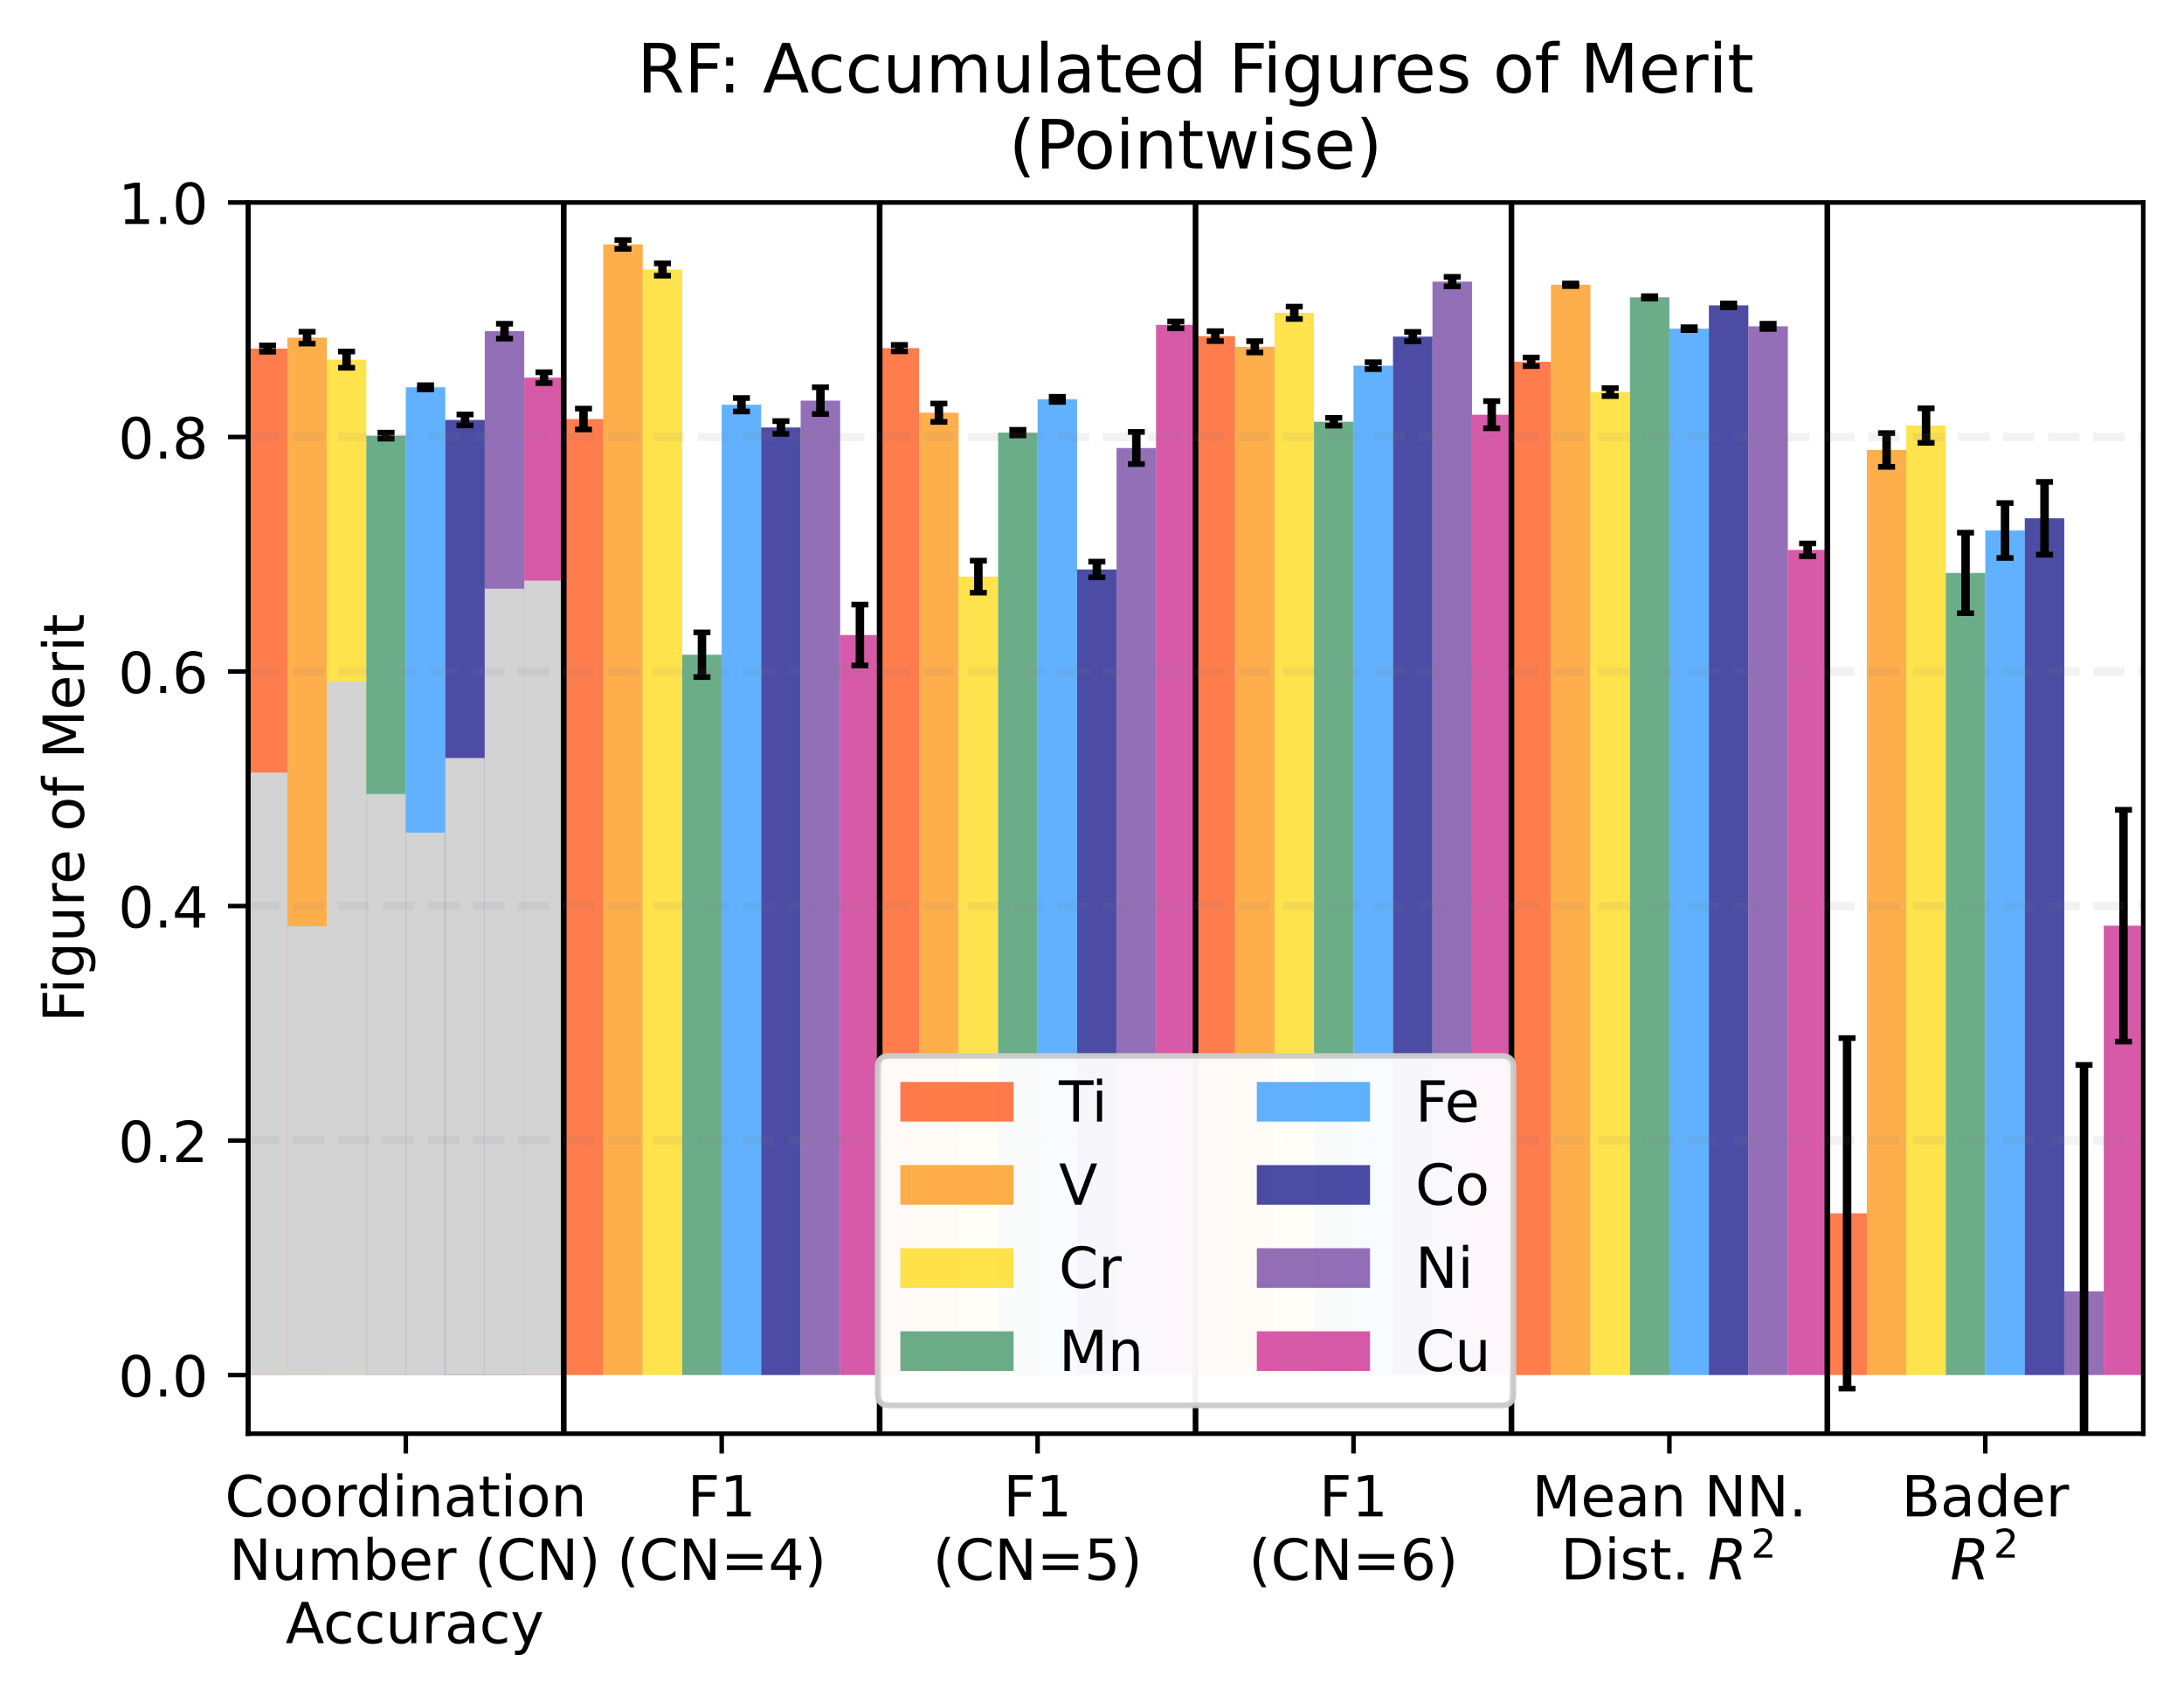 <?xml version="1.0" encoding="utf-8" standalone="no"?>
<!DOCTYPE svg PUBLIC "-//W3C//DTD SVG 1.1//EN"
  "http://www.w3.org/Graphics/SVG/1.1/DTD/svg11.dtd">
<!-- Created with matplotlib (https://matplotlib.org/) -->
<svg height="299.469pt" version="1.1" viewBox="0 0 385.781 299.469" width="385.781pt" xmlns="http://www.w3.org/2000/svg" xmlns:xlink="http://www.w3.org/1999/xlink">
 <defs>
  <style type="text/css">
*{stroke-linecap:butt;stroke-linejoin:round;}
  </style>
 </defs>
 <g id="figure_1">
  <g id="patch_1">
   <path d="M 0 299.469 
L 385.781 299.469 
L 385.781 0 
L 0 0 
z
" style="fill:#ffffff;"/>
  </g>
  <g id="axes_1">
   <g id="patch_2">
    <path d="M 43.781 253.196 
L 378.581 253.196 
L 378.581 35.755 
L 43.781 35.755 
z
" style="fill:#ffffff;"/>
   </g>
   <g id="patch_3">
    <path clip-path="url(#p80bb861df6)" d="M 43.781 242.841 
L 50.756 242.841 
L 50.756 61.564 
L 43.781 61.564 
z
" style="fill:#ff4500;opacity:0.7;"/>
   </g>
   <g id="patch_4">
    <path clip-path="url(#p80bb861df6)" d="M 43.781 242.841 
L 50.756 242.841 
L 50.756 136.441 
L 43.781 136.441 
z
" style="fill:#d3d3d3;"/>
   </g>
   <g id="patch_5">
    <path clip-path="url(#p80bb861df6)" d="M 99.581 242.841 
L 106.556 242.841 
L 106.556 74.004 
L 99.581 74.004 
z
" style="fill:#ff4500;opacity:0.7;"/>
   </g>
   <g id="patch_6">
    <path clip-path="url(#p80bb861df6)" d="M 155.381 242.841 
L 162.356 242.841 
L 162.356 61.476 
L 155.381 61.476 
z
" style="fill:#ff4500;opacity:0.7;"/>
   </g>
   <g id="patch_7">
    <path clip-path="url(#p80bb861df6)" d="M 211.181 242.841 
L 218.156 242.841 
L 218.156 59.363 
L 211.181 59.363 
z
" style="fill:#ff4500;opacity:0.7;"/>
   </g>
   <g id="patch_8">
    <path clip-path="url(#p80bb861df6)" d="M 266.981 242.841 
L 273.956 242.841 
L 273.956 63.896 
L 266.981 63.896 
z
" style="fill:#ff4500;opacity:0.7;"/>
   </g>
   <g id="patch_9">
    <path clip-path="url(#p80bb861df6)" d="M 322.781 242.841 
L 329.756 242.841 
L 329.756 214.276 
L 322.781 214.276 
z
" style="fill:#ff4500;opacity:0.7;"/>
   </g>
   <g id="patch_10">
    <path clip-path="url(#p80bb861df6)" d="M 50.756 242.841 
L 57.731 242.841 
L 57.731 59.629 
L 50.756 59.629 
z
" style="fill:#ff8c00;opacity:0.7;"/>
   </g>
   <g id="patch_11">
    <path clip-path="url(#p80bb861df6)" d="M 50.756 242.841 
L 57.731 242.841 
L 57.731 163.569 
L 50.756 163.569 
z
" style="fill:#d3d3d3;"/>
   </g>
   <g id="patch_12">
    <path clip-path="url(#p80bb861df6)" d="M 106.556 242.841 
L 113.531 242.841 
L 113.531 43.169 
L 106.556 43.169 
z
" style="fill:#ff8c00;opacity:0.7;"/>
   </g>
   <g id="patch_13">
    <path clip-path="url(#p80bb861df6)" d="M 162.356 242.841 
L 169.331 242.841 
L 169.331 72.886 
L 162.356 72.886 
z
" style="fill:#ff8c00;opacity:0.7;"/>
   </g>
   <g id="patch_14">
    <path clip-path="url(#p80bb861df6)" d="M 218.156 242.841 
L 225.131 242.841 
L 225.131 61.248 
L 218.156 61.248 
z
" style="fill:#ff8c00;opacity:0.7;"/>
   </g>
   <g id="patch_15">
    <path clip-path="url(#p80bb861df6)" d="M 273.956 242.841 
L 280.931 242.841 
L 280.931 50.295 
L 273.956 50.295 
z
" style="fill:#ff8c00;opacity:0.7;"/>
   </g>
   <g id="patch_16">
    <path clip-path="url(#p80bb861df6)" d="M 329.756 242.841 
L 336.731 242.841 
L 336.731 79.462 
L 329.756 79.462 
z
" style="fill:#ff8c00;opacity:0.7;"/>
   </g>
   <g id="patch_17">
    <path clip-path="url(#p80bb861df6)" d="M 57.731 242.841 
L 64.706 242.841 
L 64.706 63.514 
L 57.731 63.514 
z
" style="fill:#ffd700;opacity:0.7;"/>
   </g>
   <g id="patch_18">
    <path clip-path="url(#p80bb861df6)" d="M 57.731 242.841 
L 64.706 242.841 
L 64.706 120.35 
L 57.731 120.35 
z
" style="fill:#d3d3d3;"/>
   </g>
   <g id="patch_19">
    <path clip-path="url(#p80bb861df6)" d="M 113.531 242.841 
L 120.506 242.841 
L 120.506 47.601 
L 113.531 47.601 
z
" style="fill:#ffd700;opacity:0.7;"/>
   </g>
   <g id="patch_20">
    <path clip-path="url(#p80bb861df6)" d="M 169.331 242.841 
L 176.306 242.841 
L 176.306 101.837 
L 169.331 101.837 
z
" style="fill:#ffd700;opacity:0.7;"/>
   </g>
   <g id="patch_21">
    <path clip-path="url(#p80bb861df6)" d="M 225.131 242.841 
L 232.106 242.841 
L 232.106 55.242 
L 225.131 55.242 
z
" style="fill:#ffd700;opacity:0.7;"/>
   </g>
   <g id="patch_22">
    <path clip-path="url(#p80bb861df6)" d="M 280.931 242.841 
L 287.906 242.841 
L 287.906 69.249 
L 280.931 69.249 
z
" style="fill:#ffd700;opacity:0.7;"/>
   </g>
   <g id="patch_23">
    <path clip-path="url(#p80bb861df6)" d="M 336.731 242.841 
L 343.706 242.841 
L 343.706 75.156 
L 336.731 75.156 
z
" style="fill:#ffd700;opacity:0.7;"/>
   </g>
   <g id="patch_24">
    <path clip-path="url(#p80bb861df6)" d="M 64.706 242.841 
L 71.681 242.841 
L 71.681 76.934 
L 64.706 76.934 
z
" style="fill:#2e8b57;opacity:0.7;"/>
   </g>
   <g id="patch_25">
    <path clip-path="url(#p80bb861df6)" d="M 64.706 242.841 
L 71.681 242.841 
L 71.681 140.23 
L 64.706 140.23 
z
" style="fill:#d3d3d3;"/>
   </g>
   <g id="patch_26">
    <path clip-path="url(#p80bb861df6)" d="M 120.506 242.841 
L 127.481 242.841 
L 127.481 115.628 
L 120.506 115.628 
z
" style="fill:#2e8b57;opacity:0.7;"/>
   </g>
   <g id="patch_27">
    <path clip-path="url(#p80bb861df6)" d="M 176.306 242.841 
L 183.281 242.841 
L 183.281 76.406 
L 176.306 76.406 
z
" style="fill:#2e8b57;opacity:0.7;"/>
   </g>
   <g id="patch_28">
    <path clip-path="url(#p80bb861df6)" d="M 232.106 242.841 
L 239.081 242.841 
L 239.081 74.481 
L 232.106 74.481 
z
" style="fill:#2e8b57;opacity:0.7;"/>
   </g>
   <g id="patch_29">
    <path clip-path="url(#p80bb861df6)" d="M 287.906 242.841 
L 294.881 242.841 
L 294.881 52.516 
L 287.906 52.516 
z
" style="fill:#2e8b57;opacity:0.7;"/>
   </g>
   <g id="patch_30">
    <path clip-path="url(#p80bb861df6)" d="M 343.706 242.841 
L 350.681 242.841 
L 350.681 101.182 
L 343.706 101.182 
z
" style="fill:#2e8b57;opacity:0.7;"/>
   </g>
   <g id="patch_31">
    <path clip-path="url(#p80bb861df6)" d="M 71.681 242.841 
L 78.656 242.841 
L 78.656 68.399 
L 71.681 68.399 
z
" style="fill:#1e90ff;opacity:0.7;"/>
   </g>
   <g id="patch_32">
    <path clip-path="url(#p80bb861df6)" d="M 71.681 242.841 
L 78.656 242.841 
L 78.656 147.043 
L 71.681 147.043 
z
" style="fill:#d3d3d3;"/>
   </g>
   <g id="patch_33">
    <path clip-path="url(#p80bb861df6)" d="M 127.481 242.841 
L 134.456 242.841 
L 134.456 71.478 
L 127.481 71.478 
z
" style="fill:#1e90ff;opacity:0.7;"/>
   </g>
   <g id="patch_34">
    <path clip-path="url(#p80bb861df6)" d="M 183.281 242.841 
L 190.256 242.841 
L 190.256 70.525 
L 183.281 70.525 
z
" style="fill:#1e90ff;opacity:0.7;"/>
   </g>
   <g id="patch_35">
    <path clip-path="url(#p80bb861df6)" d="M 239.081 242.841 
L 246.056 242.841 
L 246.056 64.582 
L 239.081 64.582 
z
" style="fill:#1e90ff;opacity:0.7;"/>
   </g>
   <g id="patch_36">
    <path clip-path="url(#p80bb861df6)" d="M 294.881 242.841 
L 301.856 242.841 
L 301.856 58.04 
L 294.881 58.04 
z
" style="fill:#1e90ff;opacity:0.7;"/>
   </g>
   <g id="patch_37">
    <path clip-path="url(#p80bb861df6)" d="M 350.681 242.841 
L 357.656 242.841 
L 357.656 93.687 
L 350.681 93.687 
z
" style="fill:#1e90ff;opacity:0.7;"/>
   </g>
   <g id="patch_38">
    <path clip-path="url(#p80bb861df6)" d="M 78.656 242.841 
L 85.631 242.841 
L 85.631 74.163 
L 78.656 74.163 
z
" style="fill:#000080;opacity:0.7;"/>
   </g>
   <g id="patch_39">
    <path clip-path="url(#p80bb861df6)" d="M 78.656 242.841 
L 85.631 242.841 
L 85.631 133.873 
L 78.656 133.873 
z
" style="fill:#d3d3d3;"/>
   </g>
   <g id="patch_40">
    <path clip-path="url(#p80bb861df6)" d="M 134.456 242.841 
L 141.431 242.841 
L 141.431 75.495 
L 134.456 75.495 
z
" style="fill:#000080;opacity:0.7;"/>
   </g>
   <g id="patch_41">
    <path clip-path="url(#p80bb861df6)" d="M 190.256 242.841 
L 197.231 242.841 
L 197.231 100.573 
L 190.256 100.573 
z
" style="fill:#000080;opacity:0.7;"/>
   </g>
   <g id="patch_42">
    <path clip-path="url(#p80bb861df6)" d="M 246.056 242.841 
L 253.031 242.841 
L 253.031 59.446 
L 246.056 59.446 
z
" style="fill:#000080;opacity:0.7;"/>
   </g>
   <g id="patch_43">
    <path clip-path="url(#p80bb861df6)" d="M 301.856 242.841 
L 308.831 242.841 
L 308.831 53.926 
L 301.856 53.926 
z
" style="fill:#000080;opacity:0.7;"/>
   </g>
   <g id="patch_44">
    <path clip-path="url(#p80bb861df6)" d="M 357.656 242.841 
L 364.631 242.841 
L 364.631 91.529 
L 357.656 91.529 
z
" style="fill:#000080;opacity:0.7;"/>
   </g>
   <g id="patch_45">
    <path clip-path="url(#p80bb861df6)" d="M 85.631 242.841 
L 92.606 242.841 
L 92.606 58.492 
L 85.631 58.492 
z
" style="fill:#663399;opacity:0.7;"/>
   </g>
   <g id="patch_46">
    <path clip-path="url(#p80bb861df6)" d="M 85.631 242.841 
L 92.606 242.841 
L 92.606 103.97 
L 85.631 103.97 
z
" style="fill:#d3d3d3;"/>
   </g>
   <g id="patch_47">
    <path clip-path="url(#p80bb861df6)" d="M 141.431 242.841 
L 148.406 242.841 
L 148.406 70.753 
L 141.431 70.753 
z
" style="fill:#663399;opacity:0.7;"/>
   </g>
   <g id="patch_48">
    <path clip-path="url(#p80bb861df6)" d="M 197.231 242.841 
L 204.206 242.841 
L 204.206 79.119 
L 197.231 79.119 
z
" style="fill:#663399;opacity:0.7;"/>
   </g>
   <g id="patch_49">
    <path clip-path="url(#p80bb861df6)" d="M 253.031 242.841 
L 260.006 242.841 
L 260.006 49.734 
L 253.031 49.734 
z
" style="fill:#663399;opacity:0.7;"/>
   </g>
   <g id="patch_50">
    <path clip-path="url(#p80bb861df6)" d="M 308.831 242.841 
L 315.806 242.841 
L 315.806 57.631 
L 308.831 57.631 
z
" style="fill:#663399;opacity:0.7;"/>
   </g>
   <g id="patch_51">
    <path clip-path="url(#p80bb861df6)" d="M 364.631 242.841 
L 371.606 242.841 
L 371.606 228.063 
L 364.631 228.063 
z
" style="fill:#663399;opacity:0.7;"/>
   </g>
   <g id="patch_52">
    <path clip-path="url(#p80bb861df6)" d="M 92.606 242.841 
L 99.581 242.841 
L 99.581 66.696 
L 92.606 66.696 
z
" style="fill:#c71585;opacity:0.7;"/>
   </g>
   <g id="patch_53">
    <path clip-path="url(#p80bb861df6)" d="M 92.606 242.841 
L 99.581 242.841 
L 99.581 102.541 
L 92.606 102.541 
z
" style="fill:#d3d3d3;"/>
   </g>
   <g id="patch_54">
    <path clip-path="url(#p80bb861df6)" d="M 148.406 242.841 
L 155.381 242.841 
L 155.381 112.149 
L 148.406 112.149 
z
" style="fill:#c71585;opacity:0.7;"/>
   </g>
   <g id="patch_55">
    <path clip-path="url(#p80bb861df6)" d="M 204.206 242.841 
L 211.181 242.841 
L 211.181 57.375 
L 204.206 57.375 
z
" style="fill:#c71585;opacity:0.7;"/>
   </g>
   <g id="patch_56">
    <path clip-path="url(#p80bb861df6)" d="M 260.006 242.841 
L 266.981 242.841 
L 266.981 73.238 
L 260.006 73.238 
z
" style="fill:#c71585;opacity:0.7;"/>
   </g>
   <g id="patch_57">
    <path clip-path="url(#p80bb861df6)" d="M 315.806 242.841 
L 322.781 242.841 
L 322.781 97.113 
L 315.806 97.113 
z
" style="fill:#c71585;opacity:0.7;"/>
   </g>
   <g id="patch_58">
    <path clip-path="url(#p80bb861df6)" d="M 371.606 242.841 
L 378.581 242.841 
L 378.581 163.479 
L 371.606 163.479 
z
" style="fill:#c71585;opacity:0.7;"/>
   </g>
   <g id="matplotlib.axis_1">
    <g id="xtick_1">
     <g id="line2d_1">
      <defs>
       <path d="M 0 0 
L 0 3.5 
" id="mfe920842a5" style="stroke:#000000;stroke-width:0.8;"/>
      </defs>
      <g>
       <use style="stroke:#000000;stroke-width:0.8;" x="71.681" xlink:href="#mfe920842a5" y="253.196"/>
      </g>
     </g>
     <g id="text_1">
      <!-- Coordination -->
      <defs>
       <path d="M 64.406 67.281 
L 64.406 56.891 
Q 59.422 61.531 53.781 63.812 
Q 48.141 66.109 41.797 66.109 
Q 29.297 66.109 22.656 58.469 
Q 16.016 50.828 16.016 36.375 
Q 16.016 21.969 22.656 14.328 
Q 29.297 6.688 41.797 6.688 
Q 48.141 6.688 53.781 8.984 
Q 59.422 11.281 64.406 15.922 
L 64.406 5.609 
Q 59.234 2.094 53.438 0.328 
Q 47.656 -1.422 41.219 -1.422 
Q 24.656 -1.422 15.125 8.703 
Q 5.609 18.844 5.609 36.375 
Q 5.609 53.953 15.125 64.078 
Q 24.656 74.219 41.219 74.219 
Q 47.75 74.219 53.531 72.484 
Q 59.328 70.75 64.406 67.281 
z
" id="DejaVuSans-67"/>
       <path d="M 30.609 48.391 
Q 23.391 48.391 19.188 42.75 
Q 14.984 37.109 14.984 27.297 
Q 14.984 17.484 19.156 11.844 
Q 23.344 6.203 30.609 6.203 
Q 37.797 6.203 41.984 11.859 
Q 46.188 17.531 46.188 27.297 
Q 46.188 37.016 41.984 42.703 
Q 37.797 48.391 30.609 48.391 
z
M 30.609 56 
Q 42.328 56 49.016 48.375 
Q 55.719 40.766 55.719 27.297 
Q 55.719 13.875 49.016 6.219 
Q 42.328 -1.422 30.609 -1.422 
Q 18.844 -1.422 12.172 6.219 
Q 5.516 13.875 5.516 27.297 
Q 5.516 40.766 12.172 48.375 
Q 18.844 56 30.609 56 
z
" id="DejaVuSans-111"/>
       <path d="M 41.109 46.297 
Q 39.594 47.172 37.812 47.578 
Q 36.031 48 33.891 48 
Q 26.266 48 22.188 43.047 
Q 18.109 38.094 18.109 28.812 
L 18.109 0 
L 9.078 0 
L 9.078 54.688 
L 18.109 54.688 
L 18.109 46.188 
Q 20.953 51.172 25.484 53.578 
Q 30.031 56 36.531 56 
Q 37.453 56 38.578 55.875 
Q 39.703 55.766 41.062 55.516 
z
" id="DejaVuSans-114"/>
       <path d="M 45.406 46.391 
L 45.406 75.984 
L 54.391 75.984 
L 54.391 0 
L 45.406 0 
L 45.406 8.203 
Q 42.578 3.328 38.25 0.953 
Q 33.938 -1.422 27.875 -1.422 
Q 17.969 -1.422 11.734 6.484 
Q 5.516 14.406 5.516 27.297 
Q 5.516 40.188 11.734 48.094 
Q 17.969 56 27.875 56 
Q 33.938 56 38.25 53.625 
Q 42.578 51.266 45.406 46.391 
z
M 14.797 27.297 
Q 14.797 17.391 18.875 11.75 
Q 22.953 6.109 30.078 6.109 
Q 37.203 6.109 41.297 11.75 
Q 45.406 17.391 45.406 27.297 
Q 45.406 37.203 41.297 42.844 
Q 37.203 48.484 30.078 48.484 
Q 22.953 48.484 18.875 42.844 
Q 14.797 37.203 14.797 27.297 
z
" id="DejaVuSans-100"/>
       <path d="M 9.422 54.688 
L 18.406 54.688 
L 18.406 0 
L 9.422 0 
z
M 9.422 75.984 
L 18.406 75.984 
L 18.406 64.594 
L 9.422 64.594 
z
" id="DejaVuSans-105"/>
       <path d="M 54.891 33.016 
L 54.891 0 
L 45.906 0 
L 45.906 32.719 
Q 45.906 40.484 42.875 44.328 
Q 39.844 48.188 33.797 48.188 
Q 26.516 48.188 22.312 43.547 
Q 18.109 38.922 18.109 30.906 
L 18.109 0 
L 9.078 0 
L 9.078 54.688 
L 18.109 54.688 
L 18.109 46.188 
Q 21.344 51.125 25.703 53.562 
Q 30.078 56 35.797 56 
Q 45.219 56 50.047 50.172 
Q 54.891 44.344 54.891 33.016 
z
" id="DejaVuSans-110"/>
       <path d="M 34.281 27.484 
Q 23.391 27.484 19.188 25 
Q 14.984 22.516 14.984 16.5 
Q 14.984 11.719 18.141 8.906 
Q 21.297 6.109 26.703 6.109 
Q 34.188 6.109 38.703 11.406 
Q 43.219 16.703 43.219 25.484 
L 43.219 27.484 
z
M 52.203 31.203 
L 52.203 0 
L 43.219 0 
L 43.219 8.297 
Q 40.141 3.328 35.547 0.953 
Q 30.953 -1.422 24.312 -1.422 
Q 15.922 -1.422 10.953 3.297 
Q 6 8.016 6 15.922 
Q 6 25.141 12.172 29.828 
Q 18.359 34.516 30.609 34.516 
L 43.219 34.516 
L 43.219 35.406 
Q 43.219 41.609 39.141 45 
Q 35.062 48.391 27.688 48.391 
Q 23 48.391 18.547 47.266 
Q 14.109 46.141 10.016 43.891 
L 10.016 52.203 
Q 14.938 54.109 19.578 55.047 
Q 24.219 56 28.609 56 
Q 40.484 56 46.344 49.844 
Q 52.203 43.703 52.203 31.203 
z
" id="DejaVuSans-97"/>
       <path d="M 18.312 70.219 
L 18.312 54.688 
L 36.812 54.688 
L 36.812 47.703 
L 18.312 47.703 
L 18.312 18.016 
Q 18.312 11.328 20.141 9.422 
Q 21.969 7.516 27.594 7.516 
L 36.812 7.516 
L 36.812 0 
L 27.594 0 
Q 17.188 0 13.234 3.875 
Q 9.281 7.766 9.281 18.016 
L 9.281 47.703 
L 2.688 47.703 
L 2.688 54.688 
L 9.281 54.688 
L 9.281 70.219 
z
" id="DejaVuSans-116"/>
      </defs>
      <g transform="translate(39.73 267.794)scale(0.1 -0.1)">
       <use xlink:href="#DejaVuSans-67"/>
       <use x="69.824" xlink:href="#DejaVuSans-111"/>
       <use x="131.006" xlink:href="#DejaVuSans-111"/>
       <use x="192.188" xlink:href="#DejaVuSans-114"/>
       <use x="231.551" xlink:href="#DejaVuSans-100"/>
       <use x="295.027" xlink:href="#DejaVuSans-105"/>
       <use x="322.811" xlink:href="#DejaVuSans-110"/>
       <use x="386.189" xlink:href="#DejaVuSans-97"/>
       <use x="447.469" xlink:href="#DejaVuSans-116"/>
       <use x="486.678" xlink:href="#DejaVuSans-105"/>
       <use x="514.461" xlink:href="#DejaVuSans-111"/>
       <use x="575.643" xlink:href="#DejaVuSans-110"/>
      </g>
      <!--  Number (CN) -->
      <defs>
       <path id="DejaVuSans-32"/>
       <path d="M 9.812 72.906 
L 23.094 72.906 
L 55.422 11.922 
L 55.422 72.906 
L 64.984 72.906 
L 64.984 0 
L 51.703 0 
L 19.391 60.984 
L 19.391 0 
L 9.812 0 
z
" id="DejaVuSans-78"/>
       <path d="M 8.5 21.578 
L 8.5 54.688 
L 17.484 54.688 
L 17.484 21.922 
Q 17.484 14.156 20.5 10.266 
Q 23.531 6.391 29.594 6.391 
Q 36.859 6.391 41.078 11.031 
Q 45.312 15.672 45.312 23.688 
L 45.312 54.688 
L 54.297 54.688 
L 54.297 0 
L 45.312 0 
L 45.312 8.406 
Q 42.047 3.422 37.719 1 
Q 33.406 -1.422 27.688 -1.422 
Q 18.266 -1.422 13.375 4.438 
Q 8.5 10.297 8.5 21.578 
z
M 31.109 56 
z
" id="DejaVuSans-117"/>
       <path d="M 52 44.188 
Q 55.375 50.25 60.062 53.125 
Q 64.75 56 71.094 56 
Q 79.641 56 84.281 50.016 
Q 88.922 44.047 88.922 33.016 
L 88.922 0 
L 79.891 0 
L 79.891 32.719 
Q 79.891 40.578 77.094 44.375 
Q 74.312 48.188 68.609 48.188 
Q 61.625 48.188 57.562 43.547 
Q 53.516 38.922 53.516 30.906 
L 53.516 0 
L 44.484 0 
L 44.484 32.719 
Q 44.484 40.625 41.703 44.406 
Q 38.922 48.188 33.109 48.188 
Q 26.219 48.188 22.156 43.531 
Q 18.109 38.875 18.109 30.906 
L 18.109 0 
L 9.078 0 
L 9.078 54.688 
L 18.109 54.688 
L 18.109 46.188 
Q 21.188 51.219 25.484 53.609 
Q 29.781 56 35.688 56 
Q 41.656 56 45.828 52.969 
Q 50 49.953 52 44.188 
z
" id="DejaVuSans-109"/>
       <path d="M 48.688 27.297 
Q 48.688 37.203 44.609 42.844 
Q 40.531 48.484 33.406 48.484 
Q 26.266 48.484 22.188 42.844 
Q 18.109 37.203 18.109 27.297 
Q 18.109 17.391 22.188 11.75 
Q 26.266 6.109 33.406 6.109 
Q 40.531 6.109 44.609 11.75 
Q 48.688 17.391 48.688 27.297 
z
M 18.109 46.391 
Q 20.953 51.266 25.266 53.625 
Q 29.594 56 35.594 56 
Q 45.562 56 51.781 48.094 
Q 58.016 40.188 58.016 27.297 
Q 58.016 14.406 51.781 6.484 
Q 45.562 -1.422 35.594 -1.422 
Q 29.594 -1.422 25.266 0.953 
Q 20.953 3.328 18.109 8.203 
L 18.109 0 
L 9.078 0 
L 9.078 75.984 
L 18.109 75.984 
z
" id="DejaVuSans-98"/>
       <path d="M 56.203 29.594 
L 56.203 25.203 
L 14.891 25.203 
Q 15.484 15.922 20.484 11.062 
Q 25.484 6.203 34.422 6.203 
Q 39.594 6.203 44.453 7.469 
Q 49.312 8.734 54.109 11.281 
L 54.109 2.781 
Q 49.266 0.734 44.188 -0.344 
Q 39.109 -1.422 33.891 -1.422 
Q 20.797 -1.422 13.156 6.188 
Q 5.516 13.812 5.516 26.812 
Q 5.516 40.234 12.766 48.109 
Q 20.016 56 32.328 56 
Q 43.359 56 49.781 48.891 
Q 56.203 41.797 56.203 29.594 
z
M 47.219 32.234 
Q 47.125 39.594 43.094 43.984 
Q 39.062 48.391 32.422 48.391 
Q 24.906 48.391 20.391 44.141 
Q 15.875 39.891 15.188 32.172 
z
" id="DejaVuSans-101"/>
       <path d="M 31 75.875 
Q 24.469 64.656 21.281 53.656 
Q 18.109 42.672 18.109 31.391 
Q 18.109 20.125 21.312 9.062 
Q 24.516 -2 31 -13.188 
L 23.188 -13.188 
Q 15.875 -1.703 12.234 9.375 
Q 8.594 20.453 8.594 31.391 
Q 8.594 42.281 12.203 53.312 
Q 15.828 64.359 23.188 75.875 
z
" id="DejaVuSans-40"/>
       <path d="M 8.016 75.875 
L 15.828 75.875 
Q 23.141 64.359 26.781 53.312 
Q 30.422 42.281 30.422 31.391 
Q 30.422 20.453 26.781 9.375 
Q 23.141 -1.703 15.828 -13.188 
L 8.016 -13.188 
Q 14.5 -2 17.703 9.062 
Q 20.906 20.125 20.906 31.391 
Q 20.906 42.672 17.703 53.656 
Q 14.5 64.656 8.016 75.875 
z
" id="DejaVuSans-41"/>
      </defs>
      <g transform="translate(37.284 278.992)scale(0.1 -0.1)">
       <use xlink:href="#DejaVuSans-32"/>
       <use x="31.787" xlink:href="#DejaVuSans-78"/>
       <use x="106.592" xlink:href="#DejaVuSans-117"/>
       <use x="169.971" xlink:href="#DejaVuSans-109"/>
       <use x="267.383" xlink:href="#DejaVuSans-98"/>
       <use x="330.859" xlink:href="#DejaVuSans-101"/>
       <use x="392.383" xlink:href="#DejaVuSans-114"/>
       <use x="433.496" xlink:href="#DejaVuSans-32"/>
       <use x="465.283" xlink:href="#DejaVuSans-40"/>
       <use x="504.297" xlink:href="#DejaVuSans-67"/>
       <use x="574.121" xlink:href="#DejaVuSans-78"/>
       <use x="648.926" xlink:href="#DejaVuSans-41"/>
      </g>
      <!--  Accuracy -->
      <defs>
       <path d="M 34.188 63.188 
L 20.797 26.906 
L 47.609 26.906 
z
M 28.609 72.906 
L 39.797 72.906 
L 67.578 0 
L 57.328 0 
L 50.688 18.703 
L 17.828 18.703 
L 11.188 0 
L 0.781 0 
z
" id="DejaVuSans-65"/>
       <path d="M 48.781 52.594 
L 48.781 44.188 
Q 44.969 46.297 41.141 47.344 
Q 37.312 48.391 33.406 48.391 
Q 24.656 48.391 19.812 42.844 
Q 14.984 37.312 14.984 27.297 
Q 14.984 17.281 19.812 11.734 
Q 24.656 6.203 33.406 6.203 
Q 37.312 6.203 41.141 7.25 
Q 44.969 8.297 48.781 10.406 
L 48.781 2.094 
Q 45.016 0.344 40.984 -0.531 
Q 36.969 -1.422 32.422 -1.422 
Q 20.062 -1.422 12.781 6.344 
Q 5.516 14.109 5.516 27.297 
Q 5.516 40.672 12.859 48.328 
Q 20.219 56 33.016 56 
Q 37.156 56 41.109 55.141 
Q 45.062 54.297 48.781 52.594 
z
" id="DejaVuSans-99"/>
       <path d="M 32.172 -5.078 
Q 28.375 -14.844 24.75 -17.812 
Q 21.141 -20.797 15.094 -20.797 
L 7.906 -20.797 
L 7.906 -13.281 
L 13.188 -13.281 
Q 16.891 -13.281 18.938 -11.516 
Q 21 -9.766 23.484 -3.219 
L 25.094 0.875 
L 2.984 54.688 
L 12.5 54.688 
L 29.594 11.922 
L 46.688 54.688 
L 56.203 54.688 
z
" id="DejaVuSans-121"/>
      </defs>
      <g transform="translate(47.264 290.19)scale(0.1 -0.1)">
       <use xlink:href="#DejaVuSans-32"/>
       <use x="31.787" xlink:href="#DejaVuSans-65"/>
       <use x="98.445" xlink:href="#DejaVuSans-99"/>
       <use x="153.426" xlink:href="#DejaVuSans-99"/>
       <use x="208.406" xlink:href="#DejaVuSans-117"/>
       <use x="271.785" xlink:href="#DejaVuSans-114"/>
       <use x="312.898" xlink:href="#DejaVuSans-97"/>
       <use x="374.178" xlink:href="#DejaVuSans-99"/>
       <use x="429.158" xlink:href="#DejaVuSans-121"/>
      </g>
     </g>
    </g>
    <g id="xtick_2">
     <g id="line2d_2">
      <g>
       <use style="stroke:#000000;stroke-width:0.8;" x="127.481" xlink:href="#mfe920842a5" y="253.196"/>
      </g>
     </g>
     <g id="text_2">
      <!-- F1 -->
      <defs>
       <path d="M 9.812 72.906 
L 51.703 72.906 
L 51.703 64.594 
L 19.672 64.594 
L 19.672 43.109 
L 48.578 43.109 
L 48.578 34.812 
L 19.672 34.812 
L 19.672 0 
L 9.812 0 
z
" id="DejaVuSans-70"/>
       <path d="M 12.406 8.297 
L 28.516 8.297 
L 28.516 63.922 
L 10.984 60.406 
L 10.984 69.391 
L 28.422 72.906 
L 38.281 72.906 
L 38.281 8.297 
L 54.391 8.297 
L 54.391 0 
L 12.406 0 
z
" id="DejaVuSans-49"/>
      </defs>
      <g transform="translate(121.424 267.794)scale(0.1 -0.1)">
       <use xlink:href="#DejaVuSans-70"/>
       <use x="57.52" xlink:href="#DejaVuSans-49"/>
      </g>
      <!-- (CN=4) -->
      <defs>
       <path d="M 10.594 45.406 
L 73.188 45.406 
L 73.188 37.203 
L 10.594 37.203 
z
M 10.594 25.484 
L 73.188 25.484 
L 73.188 17.188 
L 10.594 17.188 
z
" id="DejaVuSans-61"/>
       <path d="M 37.797 64.312 
L 12.891 25.391 
L 37.797 25.391 
z
M 35.203 72.906 
L 47.609 72.906 
L 47.609 25.391 
L 58.016 25.391 
L 58.016 17.188 
L 47.609 17.188 
L 47.609 0 
L 37.797 0 
L 37.797 17.188 
L 4.891 17.188 
L 4.891 26.703 
z
" id="DejaVuSans-52"/>
      </defs>
      <g transform="translate(108.977 278.992)scale(0.1 -0.1)">
       <use xlink:href="#DejaVuSans-40"/>
       <use x="39.014" xlink:href="#DejaVuSans-67"/>
       <use x="108.838" xlink:href="#DejaVuSans-78"/>
       <use x="183.643" xlink:href="#DejaVuSans-61"/>
       <use x="267.432" xlink:href="#DejaVuSans-52"/>
       <use x="331.055" xlink:href="#DejaVuSans-41"/>
      </g>
     </g>
    </g>
    <g id="xtick_3">
     <g id="line2d_3">
      <g>
       <use style="stroke:#000000;stroke-width:0.8;" x="183.281" xlink:href="#mfe920842a5" y="253.196"/>
      </g>
     </g>
     <g id="text_3">
      <!-- F1 -->
      <g transform="translate(177.224 267.794)scale(0.1 -0.1)">
       <use xlink:href="#DejaVuSans-70"/>
       <use x="57.52" xlink:href="#DejaVuSans-49"/>
      </g>
      <!-- (CN=5) -->
      <defs>
       <path d="M 10.797 72.906 
L 49.516 72.906 
L 49.516 64.594 
L 19.828 64.594 
L 19.828 46.734 
Q 21.969 47.469 24.109 47.828 
Q 26.266 48.188 28.422 48.188 
Q 40.625 48.188 47.75 41.5 
Q 54.891 34.812 54.891 23.391 
Q 54.891 11.625 47.562 5.094 
Q 40.234 -1.422 26.906 -1.422 
Q 22.312 -1.422 17.547 -0.641 
Q 12.797 0.141 7.719 1.703 
L 7.719 11.625 
Q 12.109 9.234 16.797 8.062 
Q 21.484 6.891 26.703 6.891 
Q 35.156 6.891 40.078 11.328 
Q 45.016 15.766 45.016 23.391 
Q 45.016 31 40.078 35.438 
Q 35.156 39.891 26.703 39.891 
Q 22.75 39.891 18.812 39.016 
Q 14.891 38.141 10.797 36.281 
z
" id="DejaVuSans-53"/>
      </defs>
      <g transform="translate(164.777 278.992)scale(0.1 -0.1)">
       <use xlink:href="#DejaVuSans-40"/>
       <use x="39.014" xlink:href="#DejaVuSans-67"/>
       <use x="108.838" xlink:href="#DejaVuSans-78"/>
       <use x="183.643" xlink:href="#DejaVuSans-61"/>
       <use x="267.432" xlink:href="#DejaVuSans-53"/>
       <use x="331.055" xlink:href="#DejaVuSans-41"/>
      </g>
     </g>
    </g>
    <g id="xtick_4">
     <g id="line2d_4">
      <g>
       <use style="stroke:#000000;stroke-width:0.8;" x="239.081" xlink:href="#mfe920842a5" y="253.196"/>
      </g>
     </g>
     <g id="text_4">
      <!-- F1 -->
      <g transform="translate(233.024 267.794)scale(0.1 -0.1)">
       <use xlink:href="#DejaVuSans-70"/>
       <use x="57.52" xlink:href="#DejaVuSans-49"/>
      </g>
      <!-- (CN=6) -->
      <defs>
       <path d="M 33.016 40.375 
Q 26.375 40.375 22.484 35.828 
Q 18.609 31.297 18.609 23.391 
Q 18.609 15.531 22.484 10.953 
Q 26.375 6.391 33.016 6.391 
Q 39.656 6.391 43.531 10.953 
Q 47.406 15.531 47.406 23.391 
Q 47.406 31.297 43.531 35.828 
Q 39.656 40.375 33.016 40.375 
z
M 52.594 71.297 
L 52.594 62.312 
Q 48.875 64.062 45.094 64.984 
Q 41.312 65.922 37.594 65.922 
Q 27.828 65.922 22.672 59.328 
Q 17.531 52.734 16.797 39.406 
Q 19.672 43.656 24.016 45.922 
Q 28.375 48.188 33.594 48.188 
Q 44.578 48.188 50.953 41.516 
Q 57.328 34.859 57.328 23.391 
Q 57.328 12.156 50.688 5.359 
Q 44.047 -1.422 33.016 -1.422 
Q 20.359 -1.422 13.672 8.266 
Q 6.984 17.969 6.984 36.375 
Q 6.984 53.656 15.188 63.938 
Q 23.391 74.219 37.203 74.219 
Q 40.922 74.219 44.703 73.484 
Q 48.484 72.75 52.594 71.297 
z
" id="DejaVuSans-54"/>
      </defs>
      <g transform="translate(220.577 278.992)scale(0.1 -0.1)">
       <use xlink:href="#DejaVuSans-40"/>
       <use x="39.014" xlink:href="#DejaVuSans-67"/>
       <use x="108.838" xlink:href="#DejaVuSans-78"/>
       <use x="183.643" xlink:href="#DejaVuSans-61"/>
       <use x="267.432" xlink:href="#DejaVuSans-54"/>
       <use x="331.055" xlink:href="#DejaVuSans-41"/>
      </g>
     </g>
    </g>
    <g id="xtick_5">
     <g id="line2d_5">
      <g>
       <use style="stroke:#000000;stroke-width:0.8;" x="294.881" xlink:href="#mfe920842a5" y="253.196"/>
      </g>
     </g>
     <g id="text_5">
      <!-- Mean NN. -->
      <defs>
       <path d="M 9.812 72.906 
L 24.516 72.906 
L 43.109 23.297 
L 61.812 72.906 
L 76.516 72.906 
L 76.516 0 
L 66.891 0 
L 66.891 64.016 
L 48.094 14.016 
L 38.188 14.016 
L 19.391 64.016 
L 19.391 0 
L 9.812 0 
z
" id="DejaVuSans-77"/>
       <path d="M 10.688 12.406 
L 21 12.406 
L 21 0 
L 10.688 0 
z
" id="DejaVuSans-46"/>
      </defs>
      <g transform="translate(270.598 267.794)scale(0.1 -0.1)">
       <use xlink:href="#DejaVuSans-77"/>
       <use x="86.279" xlink:href="#DejaVuSans-101"/>
       <use x="147.803" xlink:href="#DejaVuSans-97"/>
       <use x="209.082" xlink:href="#DejaVuSans-110"/>
       <use x="272.461" xlink:href="#DejaVuSans-32"/>
       <use x="304.248" xlink:href="#DejaVuSans-78"/>
       <use x="379.053" xlink:href="#DejaVuSans-78"/>
       <use x="453.857" xlink:href="#DejaVuSans-46"/>
      </g>
      <!-- Dist. $R^2$ -->
      <defs>
       <path d="M 19.672 64.797 
L 19.672 8.109 
L 31.594 8.109 
Q 46.688 8.109 53.688 14.938 
Q 60.688 21.781 60.688 36.531 
Q 60.688 51.172 53.688 57.984 
Q 46.688 64.797 31.594 64.797 
z
M 9.812 72.906 
L 30.078 72.906 
Q 51.266 72.906 61.172 64.094 
Q 71.094 55.281 71.094 36.531 
Q 71.094 17.672 61.125 8.828 
Q 51.172 0 30.078 0 
L 9.812 0 
z
" id="DejaVuSans-68"/>
       <path d="M 44.281 53.078 
L 44.281 44.578 
Q 40.484 46.531 36.375 47.5 
Q 32.281 48.484 27.875 48.484 
Q 21.188 48.484 17.844 46.438 
Q 14.5 44.391 14.5 40.281 
Q 14.5 37.156 16.891 35.375 
Q 19.281 33.594 26.516 31.984 
L 29.594 31.297 
Q 39.156 29.25 43.188 25.516 
Q 47.219 21.781 47.219 15.094 
Q 47.219 7.469 41.188 3.016 
Q 35.156 -1.422 24.609 -1.422 
Q 20.219 -1.422 15.453 -0.562 
Q 10.688 0.297 5.422 2 
L 5.422 11.281 
Q 10.406 8.688 15.234 7.391 
Q 20.062 6.109 24.812 6.109 
Q 31.156 6.109 34.562 8.281 
Q 37.984 10.453 37.984 14.406 
Q 37.984 18.062 35.516 20.016 
Q 33.062 21.969 24.703 23.781 
L 21.578 24.516 
Q 13.234 26.266 9.516 29.906 
Q 5.812 33.547 5.812 39.891 
Q 5.812 47.609 11.281 51.797 
Q 16.75 56 26.812 56 
Q 31.781 56 36.172 55.266 
Q 40.578 54.547 44.281 53.078 
z
" id="DejaVuSans-115"/>
       <path d="M 25.203 64.797 
L 20.219 38.922 
L 32.906 38.922 
Q 40.375 38.922 44.984 43.047 
Q 49.609 47.172 49.609 53.812 
Q 49.609 59.125 46.5 61.953 
Q 43.406 64.797 37.594 64.797 
z
M 43.312 35.016 
Q 46.438 34.281 48.516 31.391 
Q 50.594 28.516 53.328 19.922 
L 59.516 0 
L 49.125 0 
L 43.406 18.703 
Q 41.219 25.922 38.328 28.359 
Q 35.453 30.812 29.5 30.812 
L 18.609 30.812 
L 12.594 0 
L 2.688 0 
L 16.891 72.906 
L 39.109 72.906 
Q 49.219 72.906 54.609 68.328 
Q 60.016 63.766 60.016 55.172 
Q 60.016 47.562 55.422 41.984 
Q 50.828 36.422 43.312 35.016 
z
" id="DejaVuSans-Oblique-82"/>
       <path d="M 19.188 8.297 
L 53.609 8.297 
L 53.609 0 
L 7.328 0 
L 7.328 8.297 
Q 12.938 14.109 22.625 23.891 
Q 32.328 33.688 34.812 36.531 
Q 39.547 41.844 41.422 45.531 
Q 43.312 49.219 43.312 52.781 
Q 43.312 58.594 39.234 62.25 
Q 35.156 65.922 28.609 65.922 
Q 23.969 65.922 18.812 64.312 
Q 13.672 62.703 7.812 59.422 
L 7.812 69.391 
Q 13.766 71.781 18.938 73 
Q 24.125 74.219 28.422 74.219 
Q 39.75 74.219 46.484 68.547 
Q 53.219 62.891 53.219 53.422 
Q 53.219 48.922 51.531 44.891 
Q 49.859 40.875 45.406 35.406 
Q 44.188 33.984 37.641 27.219 
Q 31.109 20.453 19.188 8.297 
z
" id="DejaVuSans-50"/>
      </defs>
      <g transform="translate(275.681 278.992)scale(0.1 -0.1)">
       <use transform="translate(0 0.766)" xlink:href="#DejaVuSans-68"/>
       <use transform="translate(77.002 0.766)" xlink:href="#DejaVuSans-105"/>
       <use transform="translate(104.785 0.766)" xlink:href="#DejaVuSans-115"/>
       <use transform="translate(156.885 0.766)" xlink:href="#DejaVuSans-116"/>
       <use transform="translate(196.094 0.766)" xlink:href="#DejaVuSans-46"/>
       <use transform="translate(227.881 0.766)" xlink:href="#DejaVuSans-32"/>
       <use transform="translate(259.668 0.766)" xlink:href="#DejaVuSans-Oblique-82"/>
       <use transform="translate(336.167 39.047)scale(0.7)" xlink:href="#DejaVuSans-50"/>
      </g>
     </g>
    </g>
    <g id="xtick_6">
     <g id="line2d_6">
      <g>
       <use style="stroke:#000000;stroke-width:0.8;" x="350.681" xlink:href="#mfe920842a5" y="253.196"/>
      </g>
     </g>
     <g id="text_6">
      <!-- Bader -->
      <defs>
       <path d="M 19.672 34.812 
L 19.672 8.109 
L 35.5 8.109 
Q 43.453 8.109 47.281 11.406 
Q 51.125 14.703 51.125 21.484 
Q 51.125 28.328 47.281 31.562 
Q 43.453 34.812 35.5 34.812 
z
M 19.672 64.797 
L 19.672 42.828 
L 34.281 42.828 
Q 41.5 42.828 45.031 45.531 
Q 48.578 48.25 48.578 53.812 
Q 48.578 59.328 45.031 62.062 
Q 41.5 64.797 34.281 64.797 
z
M 9.812 72.906 
L 35.016 72.906 
Q 46.297 72.906 52.391 68.219 
Q 58.5 63.531 58.5 54.891 
Q 58.5 48.188 55.375 44.234 
Q 52.25 40.281 46.188 39.312 
Q 53.469 37.75 57.5 32.781 
Q 61.531 27.828 61.531 20.406 
Q 61.531 10.641 54.891 5.312 
Q 48.25 0 35.984 0 
L 9.812 0 
z
" id="DejaVuSans-66"/>
      </defs>
      <g transform="translate(335.88 267.794)scale(0.1 -0.1)">
       <use xlink:href="#DejaVuSans-66"/>
       <use x="68.604" xlink:href="#DejaVuSans-97"/>
       <use x="129.883" xlink:href="#DejaVuSans-100"/>
       <use x="193.359" xlink:href="#DejaVuSans-101"/>
       <use x="254.883" xlink:href="#DejaVuSans-114"/>
      </g>
      <!-- $R^2$ -->
      <g transform="translate(344.481 278.992)scale(0.1 -0.1)">
       <use transform="translate(0 0.766)" xlink:href="#DejaVuSans-Oblique-82"/>
       <use transform="translate(76.499 39.047)scale(0.7)" xlink:href="#DejaVuSans-50"/>
      </g>
     </g>
    </g>
   </g>
   <g id="matplotlib.axis_2">
    <g id="ytick_1">
     <g id="line2d_7">
      <defs>
       <path d="M 0 0 
L -3.5 0 
" id="m3af64c5a46" style="stroke:#000000;stroke-width:0.8;"/>
      </defs>
      <g>
       <use style="stroke:#000000;stroke-width:0.8;" x="43.781" xlink:href="#m3af64c5a46" y="242.841"/>
      </g>
     </g>
     <g id="text_7">
      <!-- 0.0 -->
      <defs>
       <path d="M 31.781 66.406 
Q 24.172 66.406 20.328 58.906 
Q 16.5 51.422 16.5 36.375 
Q 16.5 21.391 20.328 13.891 
Q 24.172 6.391 31.781 6.391 
Q 39.453 6.391 43.281 13.891 
Q 47.125 21.391 47.125 36.375 
Q 47.125 51.422 43.281 58.906 
Q 39.453 66.406 31.781 66.406 
z
M 31.781 74.219 
Q 44.047 74.219 50.516 64.516 
Q 56.984 54.828 56.984 36.375 
Q 56.984 17.969 50.516 8.266 
Q 44.047 -1.422 31.781 -1.422 
Q 19.531 -1.422 13.062 8.266 
Q 6.594 17.969 6.594 36.375 
Q 6.594 54.828 13.062 64.516 
Q 19.531 74.219 31.781 74.219 
z
" id="DejaVuSans-48"/>
      </defs>
      <g transform="translate(20.878 246.64)scale(0.1 -0.1)">
       <use xlink:href="#DejaVuSans-48"/>
       <use x="63.623" xlink:href="#DejaVuSans-46"/>
       <use x="95.41" xlink:href="#DejaVuSans-48"/>
      </g>
     </g>
    </g>
    <g id="ytick_2">
     <g id="line2d_8">
      <g>
       <use style="stroke:#000000;stroke-width:0.8;" x="43.781" xlink:href="#m3af64c5a46" y="201.424"/>
      </g>
     </g>
     <g id="text_8">
      <!-- 0.2 -->
      <g transform="translate(20.878 205.223)scale(0.1 -0.1)">
       <use xlink:href="#DejaVuSans-48"/>
       <use x="63.623" xlink:href="#DejaVuSans-46"/>
       <use x="95.41" xlink:href="#DejaVuSans-50"/>
      </g>
     </g>
    </g>
    <g id="ytick_3">
     <g id="line2d_9">
      <g>
       <use style="stroke:#000000;stroke-width:0.8;" x="43.781" xlink:href="#m3af64c5a46" y="160.007"/>
      </g>
     </g>
     <g id="text_9">
      <!-- 0.4 -->
      <g transform="translate(20.878 163.806)scale(0.1 -0.1)">
       <use xlink:href="#DejaVuSans-48"/>
       <use x="63.623" xlink:href="#DejaVuSans-46"/>
       <use x="95.41" xlink:href="#DejaVuSans-52"/>
      </g>
     </g>
    </g>
    <g id="ytick_4">
     <g id="line2d_10">
      <g>
       <use style="stroke:#000000;stroke-width:0.8;" x="43.781" xlink:href="#m3af64c5a46" y="118.59"/>
      </g>
     </g>
     <g id="text_10">
      <!-- 0.6 -->
      <g transform="translate(20.878 122.389)scale(0.1 -0.1)">
       <use xlink:href="#DejaVuSans-48"/>
       <use x="63.623" xlink:href="#DejaVuSans-46"/>
       <use x="95.41" xlink:href="#DejaVuSans-54"/>
      </g>
     </g>
    </g>
    <g id="ytick_5">
     <g id="line2d_11">
      <g>
       <use style="stroke:#000000;stroke-width:0.8;" x="43.781" xlink:href="#m3af64c5a46" y="77.173"/>
      </g>
     </g>
     <g id="text_11">
      <!-- 0.8 -->
      <defs>
       <path d="M 31.781 34.625 
Q 24.75 34.625 20.719 30.859 
Q 16.703 27.094 16.703 20.516 
Q 16.703 13.922 20.719 10.156 
Q 24.75 6.391 31.781 6.391 
Q 38.812 6.391 42.859 10.172 
Q 46.922 13.969 46.922 20.516 
Q 46.922 27.094 42.891 30.859 
Q 38.875 34.625 31.781 34.625 
z
M 21.922 38.812 
Q 15.578 40.375 12.031 44.719 
Q 8.5 49.078 8.5 55.328 
Q 8.5 64.062 14.719 69.141 
Q 20.953 74.219 31.781 74.219 
Q 42.672 74.219 48.875 69.141 
Q 55.078 64.062 55.078 55.328 
Q 55.078 49.078 51.531 44.719 
Q 48 40.375 41.703 38.812 
Q 48.828 37.156 52.797 32.312 
Q 56.781 27.484 56.781 20.516 
Q 56.781 9.906 50.312 4.234 
Q 43.844 -1.422 31.781 -1.422 
Q 19.734 -1.422 13.25 4.234 
Q 6.781 9.906 6.781 20.516 
Q 6.781 27.484 10.781 32.312 
Q 14.797 37.156 21.922 38.812 
z
M 18.312 54.391 
Q 18.312 48.734 21.844 45.562 
Q 25.391 42.391 31.781 42.391 
Q 38.141 42.391 41.719 45.562 
Q 45.312 48.734 45.312 54.391 
Q 45.312 60.062 41.719 63.234 
Q 38.141 66.406 31.781 66.406 
Q 25.391 66.406 21.844 63.234 
Q 18.312 60.062 18.312 54.391 
z
" id="DejaVuSans-56"/>
      </defs>
      <g transform="translate(20.878 80.972)scale(0.1 -0.1)">
       <use xlink:href="#DejaVuSans-48"/>
       <use x="63.623" xlink:href="#DejaVuSans-46"/>
       <use x="95.41" xlink:href="#DejaVuSans-56"/>
      </g>
     </g>
    </g>
    <g id="ytick_6">
     <g id="line2d_12">
      <g>
       <use style="stroke:#000000;stroke-width:0.8;" x="43.781" xlink:href="#m3af64c5a46" y="35.756"/>
      </g>
     </g>
     <g id="text_12">
      <!-- 1.0 -->
      <g transform="translate(20.878 39.555)scale(0.1 -0.1)">
       <use xlink:href="#DejaVuSans-49"/>
       <use x="63.623" xlink:href="#DejaVuSans-46"/>
       <use x="95.41" xlink:href="#DejaVuSans-48"/>
      </g>
     </g>
    </g>
    <g id="text_13">
     <!-- Figure of Merit -->
     <defs>
      <path d="M 45.406 27.984 
Q 45.406 37.75 41.375 43.109 
Q 37.359 48.484 30.078 48.484 
Q 22.859 48.484 18.828 43.109 
Q 14.797 37.75 14.797 27.984 
Q 14.797 18.266 18.828 12.891 
Q 22.859 7.516 30.078 7.516 
Q 37.359 7.516 41.375 12.891 
Q 45.406 18.266 45.406 27.984 
z
M 54.391 6.781 
Q 54.391 -7.172 48.188 -13.984 
Q 42 -20.797 29.203 -20.797 
Q 24.469 -20.797 20.266 -20.094 
Q 16.062 -19.391 12.109 -17.922 
L 12.109 -9.188 
Q 16.062 -11.328 19.922 -12.344 
Q 23.781 -13.375 27.781 -13.375 
Q 36.625 -13.375 41.016 -8.766 
Q 45.406 -4.156 45.406 5.172 
L 45.406 9.625 
Q 42.625 4.781 38.281 2.391 
Q 33.938 0 27.875 0 
Q 17.828 0 11.672 7.656 
Q 5.516 15.328 5.516 27.984 
Q 5.516 40.672 11.672 48.328 
Q 17.828 56 27.875 56 
Q 33.938 56 38.281 53.609 
Q 42.625 51.219 45.406 46.391 
L 45.406 54.688 
L 54.391 54.688 
z
" id="DejaVuSans-103"/>
      <path d="M 37.109 75.984 
L 37.109 68.5 
L 28.516 68.5 
Q 23.688 68.5 21.797 66.547 
Q 19.922 64.594 19.922 59.516 
L 19.922 54.688 
L 34.719 54.688 
L 34.719 47.703 
L 19.922 47.703 
L 19.922 0 
L 10.891 0 
L 10.891 47.703 
L 2.297 47.703 
L 2.297 54.688 
L 10.891 54.688 
L 10.891 58.5 
Q 10.891 67.625 15.141 71.797 
Q 19.391 75.984 28.609 75.984 
z
" id="DejaVuSans-102"/>
     </defs>
     <g transform="translate(14.798 180.533)rotate(-90)scale(0.1 -0.1)">
      <use xlink:href="#DejaVuSans-70"/>
      <use x="50.27" xlink:href="#DejaVuSans-105"/>
      <use x="78.053" xlink:href="#DejaVuSans-103"/>
      <use x="141.529" xlink:href="#DejaVuSans-117"/>
      <use x="204.908" xlink:href="#DejaVuSans-114"/>
      <use x="243.771" xlink:href="#DejaVuSans-101"/>
      <use x="305.295" xlink:href="#DejaVuSans-32"/>
      <use x="337.082" xlink:href="#DejaVuSans-111"/>
      <use x="398.264" xlink:href="#DejaVuSans-102"/>
      <use x="433.469" xlink:href="#DejaVuSans-32"/>
      <use x="465.256" xlink:href="#DejaVuSans-77"/>
      <use x="551.535" xlink:href="#DejaVuSans-101"/>
      <use x="613.059" xlink:href="#DejaVuSans-114"/>
      <use x="654.172" xlink:href="#DejaVuSans-105"/>
      <use x="681.955" xlink:href="#DejaVuSans-116"/>
     </g>
    </g>
   </g>
   <g id="LineCollection_1">
    <path clip-path="url(#p80bb861df6)" d="M 47.269 62.122 
L 47.269 61.006 
" style="fill:none;stroke:#000000;stroke-width:1.5;"/>
   </g>
   <g id="LineCollection_2">
    <path clip-path="url(#p80bb861df6)" d="M 103.069 75.846 
L 103.069 72.162 
" style="fill:none;stroke:#000000;stroke-width:1.5;"/>
   </g>
   <g id="LineCollection_3">
    <path clip-path="url(#p80bb861df6)" d="M 158.869 62.043 
L 158.869 60.908 
" style="fill:none;stroke:#000000;stroke-width:1.5;"/>
   </g>
   <g id="LineCollection_4">
    <path clip-path="url(#p80bb861df6)" d="M 214.669 60.242 
L 214.669 58.484 
" style="fill:none;stroke:#000000;stroke-width:1.5;"/>
   </g>
   <g id="LineCollection_5">
    <path clip-path="url(#p80bb861df6)" d="M 270.469 64.65 
L 270.469 63.141 
" style="fill:none;stroke:#000000;stroke-width:1.5;"/>
   </g>
   <g id="LineCollection_6">
    <path clip-path="url(#p80bb861df6)" d="M 326.269 245.226 
L 326.269 183.327 
" style="fill:none;stroke:#000000;stroke-width:1.5;"/>
   </g>
   <g id="LineCollection_7">
    <path clip-path="url(#p80bb861df6)" d="M 54.244 60.68 
L 54.244 58.578 
" style="fill:none;stroke:#000000;stroke-width:1.5;"/>
   </g>
   <g id="LineCollection_8">
    <path clip-path="url(#p80bb861df6)" d="M 110.044 43.952 
L 110.044 42.386 
" style="fill:none;stroke:#000000;stroke-width:1.5;"/>
   </g>
   <g id="LineCollection_9">
    <path clip-path="url(#p80bb861df6)" d="M 165.844 74.505 
L 165.844 71.267 
" style="fill:none;stroke:#000000;stroke-width:1.5;"/>
   </g>
   <g id="LineCollection_10">
    <path clip-path="url(#p80bb861df6)" d="M 221.644 62.247 
L 221.644 60.248 
" style="fill:none;stroke:#000000;stroke-width:1.5;"/>
   </g>
   <g id="LineCollection_11">
    <path clip-path="url(#p80bb861df6)" d="M 277.444 50.524 
L 277.444 50.067 
" style="fill:none;stroke:#000000;stroke-width:1.5;"/>
   </g>
   <g id="LineCollection_12">
    <path clip-path="url(#p80bb861df6)" d="M 333.244 82.446 
L 333.244 76.478 
" style="fill:none;stroke:#000000;stroke-width:1.5;"/>
   </g>
   <g id="LineCollection_13">
    <path clip-path="url(#p80bb861df6)" d="M 61.219 64.948 
L 61.219 62.079 
" style="fill:none;stroke:#000000;stroke-width:1.5;"/>
   </g>
   <g id="LineCollection_14">
    <path clip-path="url(#p80bb861df6)" d="M 117.019 48.688 
L 117.019 46.514 
" style="fill:none;stroke:#000000;stroke-width:1.5;"/>
   </g>
   <g id="LineCollection_15">
    <path clip-path="url(#p80bb861df6)" d="M 172.819 104.657 
L 172.819 99.016 
" style="fill:none;stroke:#000000;stroke-width:1.5;"/>
   </g>
   <g id="LineCollection_16">
    <path clip-path="url(#p80bb861df6)" d="M 228.619 56.333 
L 228.619 54.151 
" style="fill:none;stroke:#000000;stroke-width:1.5;"/>
   </g>
   <g id="LineCollection_17">
    <path clip-path="url(#p80bb861df6)" d="M 284.419 69.952 
L 284.419 68.546 
" style="fill:none;stroke:#000000;stroke-width:1.5;"/>
   </g>
   <g id="LineCollection_18">
    <path clip-path="url(#p80bb861df6)" d="M 340.219 78.205 
L 340.219 72.108 
" style="fill:none;stroke:#000000;stroke-width:1.5;"/>
   </g>
   <g id="LineCollection_19">
    <path clip-path="url(#p80bb861df6)" d="M 68.194 77.465 
L 68.194 76.403 
" style="fill:none;stroke:#000000;stroke-width:1.5;"/>
   </g>
   <g id="LineCollection_20">
    <path clip-path="url(#p80bb861df6)" d="M 123.994 119.574 
L 123.994 111.683 
" style="fill:none;stroke:#000000;stroke-width:1.5;"/>
   </g>
   <g id="LineCollection_21">
    <path clip-path="url(#p80bb861df6)" d="M 179.794 76.903 
L 179.794 75.91 
" style="fill:none;stroke:#000000;stroke-width:1.5;"/>
   </g>
   <g id="LineCollection_22">
    <path clip-path="url(#p80bb861df6)" d="M 235.594 75.173 
L 235.594 73.788 
" style="fill:none;stroke:#000000;stroke-width:1.5;"/>
   </g>
   <g id="LineCollection_23">
    <path clip-path="url(#p80bb861df6)" d="M 291.394 52.73 
L 291.394 52.303 
" style="fill:none;stroke:#000000;stroke-width:1.5;"/>
   </g>
   <g id="LineCollection_24">
    <path clip-path="url(#p80bb861df6)" d="M 347.194 108.29 
L 347.194 94.074 
" style="fill:none;stroke:#000000;stroke-width:1.5;"/>
   </g>
   <g id="LineCollection_25">
    <path clip-path="url(#p80bb861df6)" d="M 75.169 68.768 
L 75.169 68.031 
" style="fill:none;stroke:#000000;stroke-width:1.5;"/>
   </g>
   <g id="LineCollection_26">
    <path clip-path="url(#p80bb861df6)" d="M 130.969 72.665 
L 130.969 70.29 
" style="fill:none;stroke:#000000;stroke-width:1.5;"/>
   </g>
   <g id="LineCollection_27">
    <path clip-path="url(#p80bb861df6)" d="M 186.769 70.974 
L 186.769 70.076 
" style="fill:none;stroke:#000000;stroke-width:1.5;"/>
   </g>
   <g id="LineCollection_28">
    <path clip-path="url(#p80bb861df6)" d="M 242.569 65.187 
L 242.569 63.977 
" style="fill:none;stroke:#000000;stroke-width:1.5;"/>
   </g>
   <g id="LineCollection_29">
    <path clip-path="url(#p80bb861df6)" d="M 298.369 58.289 
L 298.369 57.791 
" style="fill:none;stroke:#000000;stroke-width:1.5;"/>
   </g>
   <g id="LineCollection_30">
    <path clip-path="url(#p80bb861df6)" d="M 354.169 98.536 
L 354.169 88.838 
" style="fill:none;stroke:#000000;stroke-width:1.5;"/>
   </g>
   <g id="LineCollection_31">
    <path clip-path="url(#p80bb861df6)" d="M 82.144 75.126 
L 82.144 73.2 
" style="fill:none;stroke:#000000;stroke-width:1.5;"/>
   </g>
   <g id="LineCollection_32">
    <path clip-path="url(#p80bb861df6)" d="M 137.944 76.623 
L 137.944 74.368 
" style="fill:none;stroke:#000000;stroke-width:1.5;"/>
   </g>
   <g id="LineCollection_33">
    <path clip-path="url(#p80bb861df6)" d="M 193.744 101.96 
L 193.744 99.187 
" style="fill:none;stroke:#000000;stroke-width:1.5;"/>
   </g>
   <g id="LineCollection_34">
    <path clip-path="url(#p80bb861df6)" d="M 249.544 60.274 
L 249.544 58.618 
" style="fill:none;stroke:#000000;stroke-width:1.5;"/>
   </g>
   <g id="LineCollection_35">
    <path clip-path="url(#p80bb861df6)" d="M 305.344 54.257 
L 305.344 53.595 
" style="fill:none;stroke:#000000;stroke-width:1.5;"/>
   </g>
   <g id="LineCollection_36">
    <path clip-path="url(#p80bb861df6)" d="M 361.144 97.958 
L 361.144 85.1 
" style="fill:none;stroke:#000000;stroke-width:1.5;"/>
   </g>
   <g id="LineCollection_37">
    <path clip-path="url(#p80bb861df6)" d="M 89.119 59.81 
L 89.119 57.174 
" style="fill:none;stroke:#000000;stroke-width:1.5;"/>
   </g>
   <g id="LineCollection_38">
    <path clip-path="url(#p80bb861df6)" d="M 144.919 73.121 
L 144.919 68.385 
" style="fill:none;stroke:#000000;stroke-width:1.5;"/>
   </g>
   <g id="LineCollection_39">
    <path clip-path="url(#p80bb861df6)" d="M 200.719 81.957 
L 200.719 76.282 
" style="fill:none;stroke:#000000;stroke-width:1.5;"/>
   </g>
   <g id="LineCollection_40">
    <path clip-path="url(#p80bb861df6)" d="M 256.519 50.574 
L 256.519 48.893 
" style="fill:none;stroke:#000000;stroke-width:1.5;"/>
   </g>
   <g id="LineCollection_41">
    <path clip-path="url(#p80bb861df6)" d="M 312.319 58.086 
L 312.319 57.175 
" style="fill:none;stroke:#000000;stroke-width:1.5;"/>
   </g>
   <g id="LineCollection_42">
    <path clip-path="url(#p80bb861df6)" d="M 368.119 268.061 
L 368.119 188.066 
" style="fill:none;stroke:#000000;stroke-width:1.5;"/>
   </g>
   <g id="LineCollection_43">
    <path clip-path="url(#p80bb861df6)" d="M 96.094 67.655 
L 96.094 65.737 
" style="fill:none;stroke:#000000;stroke-width:1.5;"/>
   </g>
   <g id="LineCollection_44">
    <path clip-path="url(#p80bb861df6)" d="M 151.894 117.524 
L 151.894 106.775 
" style="fill:none;stroke:#000000;stroke-width:1.5;"/>
   </g>
   <g id="LineCollection_45">
    <path clip-path="url(#p80bb861df6)" d="M 207.694 57.983 
L 207.694 56.768 
" style="fill:none;stroke:#000000;stroke-width:1.5;"/>
   </g>
   <g id="LineCollection_46">
    <path clip-path="url(#p80bb861df6)" d="M 263.494 75.642 
L 263.494 70.834 
" style="fill:none;stroke:#000000;stroke-width:1.5;"/>
   </g>
   <g id="LineCollection_47">
    <path clip-path="url(#p80bb861df6)" d="M 319.294 98.247 
L 319.294 95.979 
" style="fill:none;stroke:#000000;stroke-width:1.5;"/>
   </g>
   <g id="LineCollection_48">
    <path clip-path="url(#p80bb861df6)" d="M 375.094 183.951 
L 375.094 143.007 
" style="fill:none;stroke:#000000;stroke-width:1.5;"/>
   </g>
   <g id="line2d_13">
    <defs>
     <path d="M 1.5 0 
L -1.5 -0 
" id="m693adf7ac2" style="stroke:#000000;"/>
    </defs>
    <g clip-path="url(#p80bb861df6)">
     <use style="stroke:#000000;" x="47.269" xlink:href="#m693adf7ac2" y="62.122"/>
    </g>
   </g>
   <g id="line2d_14">
    <g clip-path="url(#p80bb861df6)">
     <use style="stroke:#000000;" x="47.269" xlink:href="#m693adf7ac2" y="61.006"/>
    </g>
   </g>
   <g id="line2d_15">
    <g clip-path="url(#p80bb861df6)">
     <use style="stroke:#000000;" x="103.069" xlink:href="#m693adf7ac2" y="75.846"/>
    </g>
   </g>
   <g id="line2d_16">
    <g clip-path="url(#p80bb861df6)">
     <use style="stroke:#000000;" x="103.069" xlink:href="#m693adf7ac2" y="72.162"/>
    </g>
   </g>
   <g id="line2d_17">
    <g clip-path="url(#p80bb861df6)">
     <use style="stroke:#000000;" x="158.869" xlink:href="#m693adf7ac2" y="62.043"/>
    </g>
   </g>
   <g id="line2d_18">
    <g clip-path="url(#p80bb861df6)">
     <use style="stroke:#000000;" x="158.869" xlink:href="#m693adf7ac2" y="60.908"/>
    </g>
   </g>
   <g id="line2d_19">
    <g clip-path="url(#p80bb861df6)">
     <use style="stroke:#000000;" x="214.669" xlink:href="#m693adf7ac2" y="60.242"/>
    </g>
   </g>
   <g id="line2d_20">
    <g clip-path="url(#p80bb861df6)">
     <use style="stroke:#000000;" x="214.669" xlink:href="#m693adf7ac2" y="58.484"/>
    </g>
   </g>
   <g id="line2d_21">
    <g clip-path="url(#p80bb861df6)">
     <use style="stroke:#000000;" x="270.469" xlink:href="#m693adf7ac2" y="64.65"/>
    </g>
   </g>
   <g id="line2d_22">
    <g clip-path="url(#p80bb861df6)">
     <use style="stroke:#000000;" x="270.469" xlink:href="#m693adf7ac2" y="63.141"/>
    </g>
   </g>
   <g id="line2d_23">
    <g clip-path="url(#p80bb861df6)">
     <use style="stroke:#000000;" x="326.269" xlink:href="#m693adf7ac2" y="245.226"/>
    </g>
   </g>
   <g id="line2d_24">
    <g clip-path="url(#p80bb861df6)">
     <use style="stroke:#000000;" x="326.269" xlink:href="#m693adf7ac2" y="183.327"/>
    </g>
   </g>
   <g id="line2d_25">
    <g clip-path="url(#p80bb861df6)">
     <use style="stroke:#000000;" x="54.244" xlink:href="#m693adf7ac2" y="60.68"/>
    </g>
   </g>
   <g id="line2d_26">
    <g clip-path="url(#p80bb861df6)">
     <use style="stroke:#000000;" x="54.244" xlink:href="#m693adf7ac2" y="58.578"/>
    </g>
   </g>
   <g id="line2d_27">
    <g clip-path="url(#p80bb861df6)">
     <use style="stroke:#000000;" x="110.044" xlink:href="#m693adf7ac2" y="43.952"/>
    </g>
   </g>
   <g id="line2d_28">
    <g clip-path="url(#p80bb861df6)">
     <use style="stroke:#000000;" x="110.044" xlink:href="#m693adf7ac2" y="42.386"/>
    </g>
   </g>
   <g id="line2d_29">
    <g clip-path="url(#p80bb861df6)">
     <use style="stroke:#000000;" x="165.844" xlink:href="#m693adf7ac2" y="74.505"/>
    </g>
   </g>
   <g id="line2d_30">
    <g clip-path="url(#p80bb861df6)">
     <use style="stroke:#000000;" x="165.844" xlink:href="#m693adf7ac2" y="71.267"/>
    </g>
   </g>
   <g id="line2d_31">
    <g clip-path="url(#p80bb861df6)">
     <use style="stroke:#000000;" x="221.644" xlink:href="#m693adf7ac2" y="62.247"/>
    </g>
   </g>
   <g id="line2d_32">
    <g clip-path="url(#p80bb861df6)">
     <use style="stroke:#000000;" x="221.644" xlink:href="#m693adf7ac2" y="60.248"/>
    </g>
   </g>
   <g id="line2d_33">
    <g clip-path="url(#p80bb861df6)">
     <use style="stroke:#000000;" x="277.444" xlink:href="#m693adf7ac2" y="50.524"/>
    </g>
   </g>
   <g id="line2d_34">
    <g clip-path="url(#p80bb861df6)">
     <use style="stroke:#000000;" x="277.444" xlink:href="#m693adf7ac2" y="50.067"/>
    </g>
   </g>
   <g id="line2d_35">
    <g clip-path="url(#p80bb861df6)">
     <use style="stroke:#000000;" x="333.244" xlink:href="#m693adf7ac2" y="82.446"/>
    </g>
   </g>
   <g id="line2d_36">
    <g clip-path="url(#p80bb861df6)">
     <use style="stroke:#000000;" x="333.244" xlink:href="#m693adf7ac2" y="76.478"/>
    </g>
   </g>
   <g id="line2d_37">
    <g clip-path="url(#p80bb861df6)">
     <use style="stroke:#000000;" x="61.219" xlink:href="#m693adf7ac2" y="64.948"/>
    </g>
   </g>
   <g id="line2d_38">
    <g clip-path="url(#p80bb861df6)">
     <use style="stroke:#000000;" x="61.219" xlink:href="#m693adf7ac2" y="62.079"/>
    </g>
   </g>
   <g id="line2d_39">
    <g clip-path="url(#p80bb861df6)">
     <use style="stroke:#000000;" x="117.019" xlink:href="#m693adf7ac2" y="48.688"/>
    </g>
   </g>
   <g id="line2d_40">
    <g clip-path="url(#p80bb861df6)">
     <use style="stroke:#000000;" x="117.019" xlink:href="#m693adf7ac2" y="46.514"/>
    </g>
   </g>
   <g id="line2d_41">
    <g clip-path="url(#p80bb861df6)">
     <use style="stroke:#000000;" x="172.819" xlink:href="#m693adf7ac2" y="104.657"/>
    </g>
   </g>
   <g id="line2d_42">
    <g clip-path="url(#p80bb861df6)">
     <use style="stroke:#000000;" x="172.819" xlink:href="#m693adf7ac2" y="99.016"/>
    </g>
   </g>
   <g id="line2d_43">
    <g clip-path="url(#p80bb861df6)">
     <use style="stroke:#000000;" x="228.619" xlink:href="#m693adf7ac2" y="56.333"/>
    </g>
   </g>
   <g id="line2d_44">
    <g clip-path="url(#p80bb861df6)">
     <use style="stroke:#000000;" x="228.619" xlink:href="#m693adf7ac2" y="54.151"/>
    </g>
   </g>
   <g id="line2d_45">
    <g clip-path="url(#p80bb861df6)">
     <use style="stroke:#000000;" x="284.419" xlink:href="#m693adf7ac2" y="69.952"/>
    </g>
   </g>
   <g id="line2d_46">
    <g clip-path="url(#p80bb861df6)">
     <use style="stroke:#000000;" x="284.419" xlink:href="#m693adf7ac2" y="68.546"/>
    </g>
   </g>
   <g id="line2d_47">
    <g clip-path="url(#p80bb861df6)">
     <use style="stroke:#000000;" x="340.219" xlink:href="#m693adf7ac2" y="78.205"/>
    </g>
   </g>
   <g id="line2d_48">
    <g clip-path="url(#p80bb861df6)">
     <use style="stroke:#000000;" x="340.219" xlink:href="#m693adf7ac2" y="72.108"/>
    </g>
   </g>
   <g id="line2d_49">
    <g clip-path="url(#p80bb861df6)">
     <use style="stroke:#000000;" x="68.194" xlink:href="#m693adf7ac2" y="77.465"/>
    </g>
   </g>
   <g id="line2d_50">
    <g clip-path="url(#p80bb861df6)">
     <use style="stroke:#000000;" x="68.194" xlink:href="#m693adf7ac2" y="76.403"/>
    </g>
   </g>
   <g id="line2d_51">
    <g clip-path="url(#p80bb861df6)">
     <use style="stroke:#000000;" x="123.994" xlink:href="#m693adf7ac2" y="119.574"/>
    </g>
   </g>
   <g id="line2d_52">
    <g clip-path="url(#p80bb861df6)">
     <use style="stroke:#000000;" x="123.994" xlink:href="#m693adf7ac2" y="111.683"/>
    </g>
   </g>
   <g id="line2d_53">
    <g clip-path="url(#p80bb861df6)">
     <use style="stroke:#000000;" x="179.794" xlink:href="#m693adf7ac2" y="76.903"/>
    </g>
   </g>
   <g id="line2d_54">
    <g clip-path="url(#p80bb861df6)">
     <use style="stroke:#000000;" x="179.794" xlink:href="#m693adf7ac2" y="75.91"/>
    </g>
   </g>
   <g id="line2d_55">
    <g clip-path="url(#p80bb861df6)">
     <use style="stroke:#000000;" x="235.594" xlink:href="#m693adf7ac2" y="75.173"/>
    </g>
   </g>
   <g id="line2d_56">
    <g clip-path="url(#p80bb861df6)">
     <use style="stroke:#000000;" x="235.594" xlink:href="#m693adf7ac2" y="73.788"/>
    </g>
   </g>
   <g id="line2d_57">
    <g clip-path="url(#p80bb861df6)">
     <use style="stroke:#000000;" x="291.394" xlink:href="#m693adf7ac2" y="52.73"/>
    </g>
   </g>
   <g id="line2d_58">
    <g clip-path="url(#p80bb861df6)">
     <use style="stroke:#000000;" x="291.394" xlink:href="#m693adf7ac2" y="52.303"/>
    </g>
   </g>
   <g id="line2d_59">
    <g clip-path="url(#p80bb861df6)">
     <use style="stroke:#000000;" x="347.194" xlink:href="#m693adf7ac2" y="108.29"/>
    </g>
   </g>
   <g id="line2d_60">
    <g clip-path="url(#p80bb861df6)">
     <use style="stroke:#000000;" x="347.194" xlink:href="#m693adf7ac2" y="94.074"/>
    </g>
   </g>
   <g id="line2d_61">
    <g clip-path="url(#p80bb861df6)">
     <use style="stroke:#000000;" x="75.169" xlink:href="#m693adf7ac2" y="68.768"/>
    </g>
   </g>
   <g id="line2d_62">
    <g clip-path="url(#p80bb861df6)">
     <use style="stroke:#000000;" x="75.169" xlink:href="#m693adf7ac2" y="68.031"/>
    </g>
   </g>
   <g id="line2d_63">
    <g clip-path="url(#p80bb861df6)">
     <use style="stroke:#000000;" x="130.969" xlink:href="#m693adf7ac2" y="72.665"/>
    </g>
   </g>
   <g id="line2d_64">
    <g clip-path="url(#p80bb861df6)">
     <use style="stroke:#000000;" x="130.969" xlink:href="#m693adf7ac2" y="70.29"/>
    </g>
   </g>
   <g id="line2d_65">
    <g clip-path="url(#p80bb861df6)">
     <use style="stroke:#000000;" x="186.769" xlink:href="#m693adf7ac2" y="70.974"/>
    </g>
   </g>
   <g id="line2d_66">
    <g clip-path="url(#p80bb861df6)">
     <use style="stroke:#000000;" x="186.769" xlink:href="#m693adf7ac2" y="70.076"/>
    </g>
   </g>
   <g id="line2d_67">
    <g clip-path="url(#p80bb861df6)">
     <use style="stroke:#000000;" x="242.569" xlink:href="#m693adf7ac2" y="65.187"/>
    </g>
   </g>
   <g id="line2d_68">
    <g clip-path="url(#p80bb861df6)">
     <use style="stroke:#000000;" x="242.569" xlink:href="#m693adf7ac2" y="63.977"/>
    </g>
   </g>
   <g id="line2d_69">
    <g clip-path="url(#p80bb861df6)">
     <use style="stroke:#000000;" x="298.369" xlink:href="#m693adf7ac2" y="58.289"/>
    </g>
   </g>
   <g id="line2d_70">
    <g clip-path="url(#p80bb861df6)">
     <use style="stroke:#000000;" x="298.369" xlink:href="#m693adf7ac2" y="57.791"/>
    </g>
   </g>
   <g id="line2d_71">
    <g clip-path="url(#p80bb861df6)">
     <use style="stroke:#000000;" x="354.169" xlink:href="#m693adf7ac2" y="98.536"/>
    </g>
   </g>
   <g id="line2d_72">
    <g clip-path="url(#p80bb861df6)">
     <use style="stroke:#000000;" x="354.169" xlink:href="#m693adf7ac2" y="88.838"/>
    </g>
   </g>
   <g id="line2d_73">
    <g clip-path="url(#p80bb861df6)">
     <use style="stroke:#000000;" x="82.144" xlink:href="#m693adf7ac2" y="75.126"/>
    </g>
   </g>
   <g id="line2d_74">
    <g clip-path="url(#p80bb861df6)">
     <use style="stroke:#000000;" x="82.144" xlink:href="#m693adf7ac2" y="73.2"/>
    </g>
   </g>
   <g id="line2d_75">
    <g clip-path="url(#p80bb861df6)">
     <use style="stroke:#000000;" x="137.944" xlink:href="#m693adf7ac2" y="76.623"/>
    </g>
   </g>
   <g id="line2d_76">
    <g clip-path="url(#p80bb861df6)">
     <use style="stroke:#000000;" x="137.944" xlink:href="#m693adf7ac2" y="74.368"/>
    </g>
   </g>
   <g id="line2d_77">
    <g clip-path="url(#p80bb861df6)">
     <use style="stroke:#000000;" x="193.744" xlink:href="#m693adf7ac2" y="101.96"/>
    </g>
   </g>
   <g id="line2d_78">
    <g clip-path="url(#p80bb861df6)">
     <use style="stroke:#000000;" x="193.744" xlink:href="#m693adf7ac2" y="99.187"/>
    </g>
   </g>
   <g id="line2d_79">
    <g clip-path="url(#p80bb861df6)">
     <use style="stroke:#000000;" x="249.544" xlink:href="#m693adf7ac2" y="60.274"/>
    </g>
   </g>
   <g id="line2d_80">
    <g clip-path="url(#p80bb861df6)">
     <use style="stroke:#000000;" x="249.544" xlink:href="#m693adf7ac2" y="58.618"/>
    </g>
   </g>
   <g id="line2d_81">
    <g clip-path="url(#p80bb861df6)">
     <use style="stroke:#000000;" x="305.344" xlink:href="#m693adf7ac2" y="54.257"/>
    </g>
   </g>
   <g id="line2d_82">
    <g clip-path="url(#p80bb861df6)">
     <use style="stroke:#000000;" x="305.344" xlink:href="#m693adf7ac2" y="53.595"/>
    </g>
   </g>
   <g id="line2d_83">
    <g clip-path="url(#p80bb861df6)">
     <use style="stroke:#000000;" x="361.144" xlink:href="#m693adf7ac2" y="97.958"/>
    </g>
   </g>
   <g id="line2d_84">
    <g clip-path="url(#p80bb861df6)">
     <use style="stroke:#000000;" x="361.144" xlink:href="#m693adf7ac2" y="85.1"/>
    </g>
   </g>
   <g id="line2d_85">
    <g clip-path="url(#p80bb861df6)">
     <use style="stroke:#000000;" x="89.119" xlink:href="#m693adf7ac2" y="59.81"/>
    </g>
   </g>
   <g id="line2d_86">
    <g clip-path="url(#p80bb861df6)">
     <use style="stroke:#000000;" x="89.119" xlink:href="#m693adf7ac2" y="57.174"/>
    </g>
   </g>
   <g id="line2d_87">
    <g clip-path="url(#p80bb861df6)">
     <use style="stroke:#000000;" x="144.919" xlink:href="#m693adf7ac2" y="73.121"/>
    </g>
   </g>
   <g id="line2d_88">
    <g clip-path="url(#p80bb861df6)">
     <use style="stroke:#000000;" x="144.919" xlink:href="#m693adf7ac2" y="68.385"/>
    </g>
   </g>
   <g id="line2d_89">
    <g clip-path="url(#p80bb861df6)">
     <use style="stroke:#000000;" x="200.719" xlink:href="#m693adf7ac2" y="81.957"/>
    </g>
   </g>
   <g id="line2d_90">
    <g clip-path="url(#p80bb861df6)">
     <use style="stroke:#000000;" x="200.719" xlink:href="#m693adf7ac2" y="76.282"/>
    </g>
   </g>
   <g id="line2d_91">
    <g clip-path="url(#p80bb861df6)">
     <use style="stroke:#000000;" x="256.519" xlink:href="#m693adf7ac2" y="50.574"/>
    </g>
   </g>
   <g id="line2d_92">
    <g clip-path="url(#p80bb861df6)">
     <use style="stroke:#000000;" x="256.519" xlink:href="#m693adf7ac2" y="48.893"/>
    </g>
   </g>
   <g id="line2d_93">
    <g clip-path="url(#p80bb861df6)">
     <use style="stroke:#000000;" x="312.319" xlink:href="#m693adf7ac2" y="58.086"/>
    </g>
   </g>
   <g id="line2d_94">
    <g clip-path="url(#p80bb861df6)">
     <use style="stroke:#000000;" x="312.319" xlink:href="#m693adf7ac2" y="57.175"/>
    </g>
   </g>
   <g id="line2d_95">
    <g clip-path="url(#p80bb861df6)">
     <use style="stroke:#000000;" x="368.119" xlink:href="#m693adf7ac2" y="268.061"/>
    </g>
   </g>
   <g id="line2d_96">
    <g clip-path="url(#p80bb861df6)">
     <use style="stroke:#000000;" x="368.119" xlink:href="#m693adf7ac2" y="188.066"/>
    </g>
   </g>
   <g id="line2d_97">
    <g clip-path="url(#p80bb861df6)">
     <use style="stroke:#000000;" x="96.094" xlink:href="#m693adf7ac2" y="67.655"/>
    </g>
   </g>
   <g id="line2d_98">
    <g clip-path="url(#p80bb861df6)">
     <use style="stroke:#000000;" x="96.094" xlink:href="#m693adf7ac2" y="65.737"/>
    </g>
   </g>
   <g id="line2d_99">
    <g clip-path="url(#p80bb861df6)">
     <use style="stroke:#000000;" x="151.894" xlink:href="#m693adf7ac2" y="117.524"/>
    </g>
   </g>
   <g id="line2d_100">
    <g clip-path="url(#p80bb861df6)">
     <use style="stroke:#000000;" x="151.894" xlink:href="#m693adf7ac2" y="106.775"/>
    </g>
   </g>
   <g id="line2d_101">
    <g clip-path="url(#p80bb861df6)">
     <use style="stroke:#000000;" x="207.694" xlink:href="#m693adf7ac2" y="57.983"/>
    </g>
   </g>
   <g id="line2d_102">
    <g clip-path="url(#p80bb861df6)">
     <use style="stroke:#000000;" x="207.694" xlink:href="#m693adf7ac2" y="56.768"/>
    </g>
   </g>
   <g id="line2d_103">
    <g clip-path="url(#p80bb861df6)">
     <use style="stroke:#000000;" x="263.494" xlink:href="#m693adf7ac2" y="75.642"/>
    </g>
   </g>
   <g id="line2d_104">
    <g clip-path="url(#p80bb861df6)">
     <use style="stroke:#000000;" x="263.494" xlink:href="#m693adf7ac2" y="70.834"/>
    </g>
   </g>
   <g id="line2d_105">
    <g clip-path="url(#p80bb861df6)">
     <use style="stroke:#000000;" x="319.294" xlink:href="#m693adf7ac2" y="98.247"/>
    </g>
   </g>
   <g id="line2d_106">
    <g clip-path="url(#p80bb861df6)">
     <use style="stroke:#000000;" x="319.294" xlink:href="#m693adf7ac2" y="95.979"/>
    </g>
   </g>
   <g id="line2d_107">
    <g clip-path="url(#p80bb861df6)">
     <use style="stroke:#000000;" x="375.094" xlink:href="#m693adf7ac2" y="183.951"/>
    </g>
   </g>
   <g id="line2d_108">
    <g clip-path="url(#p80bb861df6)">
     <use style="stroke:#000000;" x="375.094" xlink:href="#m693adf7ac2" y="143.007"/>
    </g>
   </g>
   <g id="line2d_109">
    <path clip-path="url(#p80bb861df6)" d="M 43.781 253.196 
L 43.781 35.755 
" style="fill:none;stroke:#000000;stroke-linecap:square;"/>
   </g>
   <g id="line2d_110">
    <path clip-path="url(#p80bb861df6)" d="M 99.581 253.196 
L 99.581 35.755 
" style="fill:none;stroke:#000000;stroke-linecap:square;"/>
   </g>
   <g id="line2d_111">
    <path clip-path="url(#p80bb861df6)" d="M 155.381 253.196 
L 155.381 35.755 
" style="fill:none;stroke:#000000;stroke-linecap:square;"/>
   </g>
   <g id="line2d_112">
    <path clip-path="url(#p80bb861df6)" d="M 211.181 253.196 
L 211.181 35.755 
" style="fill:none;stroke:#000000;stroke-linecap:square;"/>
   </g>
   <g id="line2d_113">
    <path clip-path="url(#p80bb861df6)" d="M 266.981 253.196 
L 266.981 35.755 
" style="fill:none;stroke:#000000;stroke-linecap:square;"/>
   </g>
   <g id="line2d_114">
    <path clip-path="url(#p80bb861df6)" d="M 322.781 253.196 
L 322.781 35.755 
" style="fill:none;stroke:#000000;stroke-linecap:square;"/>
   </g>
   <g id="line2d_115">
    <path clip-path="url(#p80bb861df6)" d="M 43.781 201.424 
L 378.581 201.424 
" style="fill:none;stroke:#808080;stroke-dasharray:5.55,2.4;stroke-dashoffset:0;stroke-opacity:0.1;stroke-width:1.5;"/>
   </g>
   <g id="line2d_116">
    <path clip-path="url(#p80bb861df6)" d="M 43.781 160.007 
L 378.581 160.007 
" style="fill:none;stroke:#808080;stroke-dasharray:5.55,2.4;stroke-dashoffset:0;stroke-opacity:0.1;stroke-width:1.5;"/>
   </g>
   <g id="line2d_117">
    <path clip-path="url(#p80bb861df6)" d="M 43.781 118.59 
L 378.581 118.59 
" style="fill:none;stroke:#808080;stroke-dasharray:5.55,2.4;stroke-dashoffset:0;stroke-opacity:0.1;stroke-width:1.5;"/>
   </g>
   <g id="line2d_118">
    <path clip-path="url(#p80bb861df6)" d="M 43.781 77.173 
L 378.581 77.173 
" style="fill:none;stroke:#808080;stroke-dasharray:5.55,2.4;stroke-dashoffset:0;stroke-opacity:0.1;stroke-width:1.5;"/>
   </g>
   <g id="patch_59">
    <path d="M 43.781 253.196 
L 43.781 35.755 
" style="fill:none;stroke:#000000;stroke-linecap:square;stroke-linejoin:miter;stroke-width:0.8;"/>
   </g>
   <g id="patch_60">
    <path d="M 378.581 253.196 
L 378.581 35.755 
" style="fill:none;stroke:#000000;stroke-linecap:square;stroke-linejoin:miter;stroke-width:0.8;"/>
   </g>
   <g id="patch_61">
    <path d="M 43.781 253.196 
L 378.581 253.196 
" style="fill:none;stroke:#000000;stroke-linecap:square;stroke-linejoin:miter;stroke-width:0.8;"/>
   </g>
   <g id="patch_62">
    <path d="M 43.781 35.755 
L 378.581 35.755 
" style="fill:none;stroke:#000000;stroke-linecap:square;stroke-linejoin:miter;stroke-width:0.8;"/>
   </g>
   <g id="text_14">
    <!-- RF: Accumulated Figures of Merit -->
    <defs>
     <path d="M 44.391 34.188 
Q 47.562 33.109 50.562 29.594 
Q 53.562 26.078 56.594 19.922 
L 66.609 0 
L 56 0 
L 46.688 18.703 
Q 43.062 26.031 39.672 28.422 
Q 36.281 30.812 30.422 30.812 
L 19.672 30.812 
L 19.672 0 
L 9.812 0 
L 9.812 72.906 
L 32.078 72.906 
Q 44.578 72.906 50.734 67.672 
Q 56.891 62.453 56.891 51.906 
Q 56.891 45.016 53.688 40.469 
Q 50.484 35.938 44.391 34.188 
z
M 19.672 64.797 
L 19.672 38.922 
L 32.078 38.922 
Q 39.203 38.922 42.844 42.219 
Q 46.484 45.516 46.484 51.906 
Q 46.484 58.297 42.844 61.547 
Q 39.203 64.797 32.078 64.797 
z
" id="DejaVuSans-82"/>
     <path d="M 11.719 12.406 
L 22.016 12.406 
L 22.016 0 
L 11.719 0 
z
M 11.719 51.703 
L 22.016 51.703 
L 22.016 39.312 
L 11.719 39.312 
z
" id="DejaVuSans-58"/>
     <path d="M 9.422 75.984 
L 18.406 75.984 
L 18.406 0 
L 9.422 0 
z
" id="DejaVuSans-108"/>
    </defs>
    <g transform="translate(112.552 16.318)scale(0.12 -0.12)">
     <use xlink:href="#DejaVuSans-82"/>
     <use x="69.482" xlink:href="#DejaVuSans-70"/>
     <use x="119.252" xlink:href="#DejaVuSans-58"/>
     <use x="152.943" xlink:href="#DejaVuSans-32"/>
     <use x="184.73" xlink:href="#DejaVuSans-65"/>
     <use x="251.389" xlink:href="#DejaVuSans-99"/>
     <use x="306.369" xlink:href="#DejaVuSans-99"/>
     <use x="361.35" xlink:href="#DejaVuSans-117"/>
     <use x="424.729" xlink:href="#DejaVuSans-109"/>
     <use x="522.141" xlink:href="#DejaVuSans-117"/>
     <use x="585.52" xlink:href="#DejaVuSans-108"/>
     <use x="613.303" xlink:href="#DejaVuSans-97"/>
     <use x="674.582" xlink:href="#DejaVuSans-116"/>
     <use x="713.791" xlink:href="#DejaVuSans-101"/>
     <use x="775.314" xlink:href="#DejaVuSans-100"/>
     <use x="838.791" xlink:href="#DejaVuSans-32"/>
     <use x="870.578" xlink:href="#DejaVuSans-70"/>
     <use x="920.848" xlink:href="#DejaVuSans-105"/>
     <use x="948.631" xlink:href="#DejaVuSans-103"/>
     <use x="1012.107" xlink:href="#DejaVuSans-117"/>
     <use x="1075.486" xlink:href="#DejaVuSans-114"/>
     <use x="1114.35" xlink:href="#DejaVuSans-101"/>
     <use x="1175.873" xlink:href="#DejaVuSans-115"/>
     <use x="1227.973" xlink:href="#DejaVuSans-32"/>
     <use x="1259.76" xlink:href="#DejaVuSans-111"/>
     <use x="1320.941" xlink:href="#DejaVuSans-102"/>
     <use x="1356.146" xlink:href="#DejaVuSans-32"/>
     <use x="1387.934" xlink:href="#DejaVuSans-77"/>
     <use x="1474.213" xlink:href="#DejaVuSans-101"/>
     <use x="1535.736" xlink:href="#DejaVuSans-114"/>
     <use x="1576.85" xlink:href="#DejaVuSans-105"/>
     <use x="1604.633" xlink:href="#DejaVuSans-116"/>
    </g>
    <!-- (Pointwise) -->
    <defs>
     <path d="M 19.672 64.797 
L 19.672 37.406 
L 32.078 37.406 
Q 38.969 37.406 42.719 40.969 
Q 46.484 44.531 46.484 51.125 
Q 46.484 57.672 42.719 61.234 
Q 38.969 64.797 32.078 64.797 
z
M 9.812 72.906 
L 32.078 72.906 
Q 44.344 72.906 50.609 67.359 
Q 56.891 61.812 56.891 51.125 
Q 56.891 40.328 50.609 34.812 
Q 44.344 29.297 32.078 29.297 
L 19.672 29.297 
L 19.672 0 
L 9.812 0 
z
" id="DejaVuSans-80"/>
     <path d="M 4.203 54.688 
L 13.188 54.688 
L 24.422 12.016 
L 35.594 54.688 
L 46.188 54.688 
L 57.422 12.016 
L 68.609 54.688 
L 77.594 54.688 
L 63.281 0 
L 52.688 0 
L 40.922 44.828 
L 29.109 0 
L 18.5 0 
z
" id="DejaVuSans-119"/>
    </defs>
    <g transform="translate(178.215 29.756)scale(0.12 -0.12)">
     <use xlink:href="#DejaVuSans-40"/>
     <use x="39.014" xlink:href="#DejaVuSans-80"/>
     <use x="95.691" xlink:href="#DejaVuSans-111"/>
     <use x="156.873" xlink:href="#DejaVuSans-105"/>
     <use x="184.656" xlink:href="#DejaVuSans-110"/>
     <use x="248.035" xlink:href="#DejaVuSans-116"/>
     <use x="287.244" xlink:href="#DejaVuSans-119"/>
     <use x="369.031" xlink:href="#DejaVuSans-105"/>
     <use x="396.814" xlink:href="#DejaVuSans-115"/>
     <use x="448.914" xlink:href="#DejaVuSans-101"/>
     <use x="510.438" xlink:href="#DejaVuSans-41"/>
    </g>
   </g>
   <g id="legend_1">
    <g id="patch_63">
     <path d="M 157.038 248.196 
L 265.324 248.196 
Q 267.324 248.196 267.324 246.196 
L 267.324 188.483 
Q 267.324 186.483 265.324 186.483 
L 157.038 186.483 
Q 155.038 186.483 155.038 188.483 
L 155.038 246.196 
Q 155.038 248.196 157.038 248.196 
z
" style="fill:#ffffff;opacity:0.95;stroke:#cccccc;stroke-linejoin:miter;"/>
    </g>
    <g id="patch_64">
     <path d="M 159.038 198.081 
L 179.038 198.081 
L 179.038 191.081 
L 159.038 191.081 
z
" style="fill:#ff4500;opacity:0.7;"/>
    </g>
    <g id="text_15">
     <!-- Ti -->
     <defs>
      <path d="M -0.297 72.906 
L 61.375 72.906 
L 61.375 64.594 
L 35.5 64.594 
L 35.5 0 
L 25.594 0 
L 25.594 64.594 
L -0.297 64.594 
z
" id="DejaVuSans-84"/>
     </defs>
     <g transform="translate(187.038 198.081)scale(0.1 -0.1)">
      <use xlink:href="#DejaVuSans-84"/>
      <use x="57.959" xlink:href="#DejaVuSans-105"/>
     </g>
    </g>
    <g id="patch_65">
     <path d="M 159.038 212.76 
L 179.038 212.76 
L 179.038 205.76 
L 159.038 205.76 
z
" style="fill:#ff8c00;opacity:0.7;"/>
    </g>
    <g id="text_16">
     <!-- V -->
     <defs>
      <path d="M 28.609 0 
L 0.781 72.906 
L 11.078 72.906 
L 34.188 11.531 
L 57.328 72.906 
L 67.578 72.906 
L 39.797 0 
z
" id="DejaVuSans-86"/>
     </defs>
     <g transform="translate(187.038 212.76)scale(0.1 -0.1)">
      <use xlink:href="#DejaVuSans-86"/>
     </g>
    </g>
    <g id="patch_66">
     <path d="M 159.038 227.438 
L 179.038 227.438 
L 179.038 220.438 
L 159.038 220.438 
z
" style="fill:#ffd700;opacity:0.7;"/>
    </g>
    <g id="text_17">
     <!-- Cr -->
     <g transform="translate(187.038 227.438)scale(0.1 -0.1)">
      <use xlink:href="#DejaVuSans-67"/>
      <use x="69.824" xlink:href="#DejaVuSans-114"/>
     </g>
    </g>
    <g id="patch_67">
     <path d="M 159.038 242.116 
L 179.038 242.116 
L 179.038 235.116 
L 159.038 235.116 
z
" style="fill:#2e8b57;opacity:0.7;"/>
    </g>
    <g id="text_18">
     <!-- Mn -->
     <g transform="translate(187.038 242.116)scale(0.1 -0.1)">
      <use xlink:href="#DejaVuSans-77"/>
      <use x="86.279" xlink:href="#DejaVuSans-110"/>
     </g>
    </g>
    <g id="patch_68">
     <path d="M 222.004 198.081 
L 242.004 198.081 
L 242.004 191.081 
L 222.004 191.081 
z
" style="fill:#1e90ff;opacity:0.7;"/>
    </g>
    <g id="text_19">
     <!-- Fe -->
     <g transform="translate(250.004 198.081)scale(0.1 -0.1)">
      <use xlink:href="#DejaVuSans-70"/>
      <use x="52.02" xlink:href="#DejaVuSans-101"/>
     </g>
    </g>
    <g id="patch_69">
     <path d="M 222.004 212.76 
L 242.004 212.76 
L 242.004 205.76 
L 222.004 205.76 
z
" style="fill:#000080;opacity:0.7;"/>
    </g>
    <g id="text_20">
     <!-- Co -->
     <g transform="translate(250.004 212.76)scale(0.1 -0.1)">
      <use xlink:href="#DejaVuSans-67"/>
      <use x="69.824" xlink:href="#DejaVuSans-111"/>
     </g>
    </g>
    <g id="patch_70">
     <path d="M 222.004 227.438 
L 242.004 227.438 
L 242.004 220.438 
L 222.004 220.438 
z
" style="fill:#663399;opacity:0.7;"/>
    </g>
    <g id="text_21">
     <!-- Ni -->
     <g transform="translate(250.004 227.438)scale(0.1 -0.1)">
      <use xlink:href="#DejaVuSans-78"/>
      <use x="74.805" xlink:href="#DejaVuSans-105"/>
     </g>
    </g>
    <g id="patch_71">
     <path d="M 222.004 242.116 
L 242.004 242.116 
L 242.004 235.116 
L 222.004 235.116 
z
" style="fill:#c71585;opacity:0.7;"/>
    </g>
    <g id="text_22">
     <!-- Cu -->
     <g transform="translate(250.004 242.116)scale(0.1 -0.1)">
      <use xlink:href="#DejaVuSans-67"/>
      <use x="69.824" xlink:href="#DejaVuSans-117"/>
     </g>
    </g>
   </g>
  </g>
 </g>
 <defs>
  <clipPath id="p80bb861df6">
   <rect height="217.44" width="334.8" x="43.781" y="35.755"/>
  </clipPath>
 </defs>
</svg>

